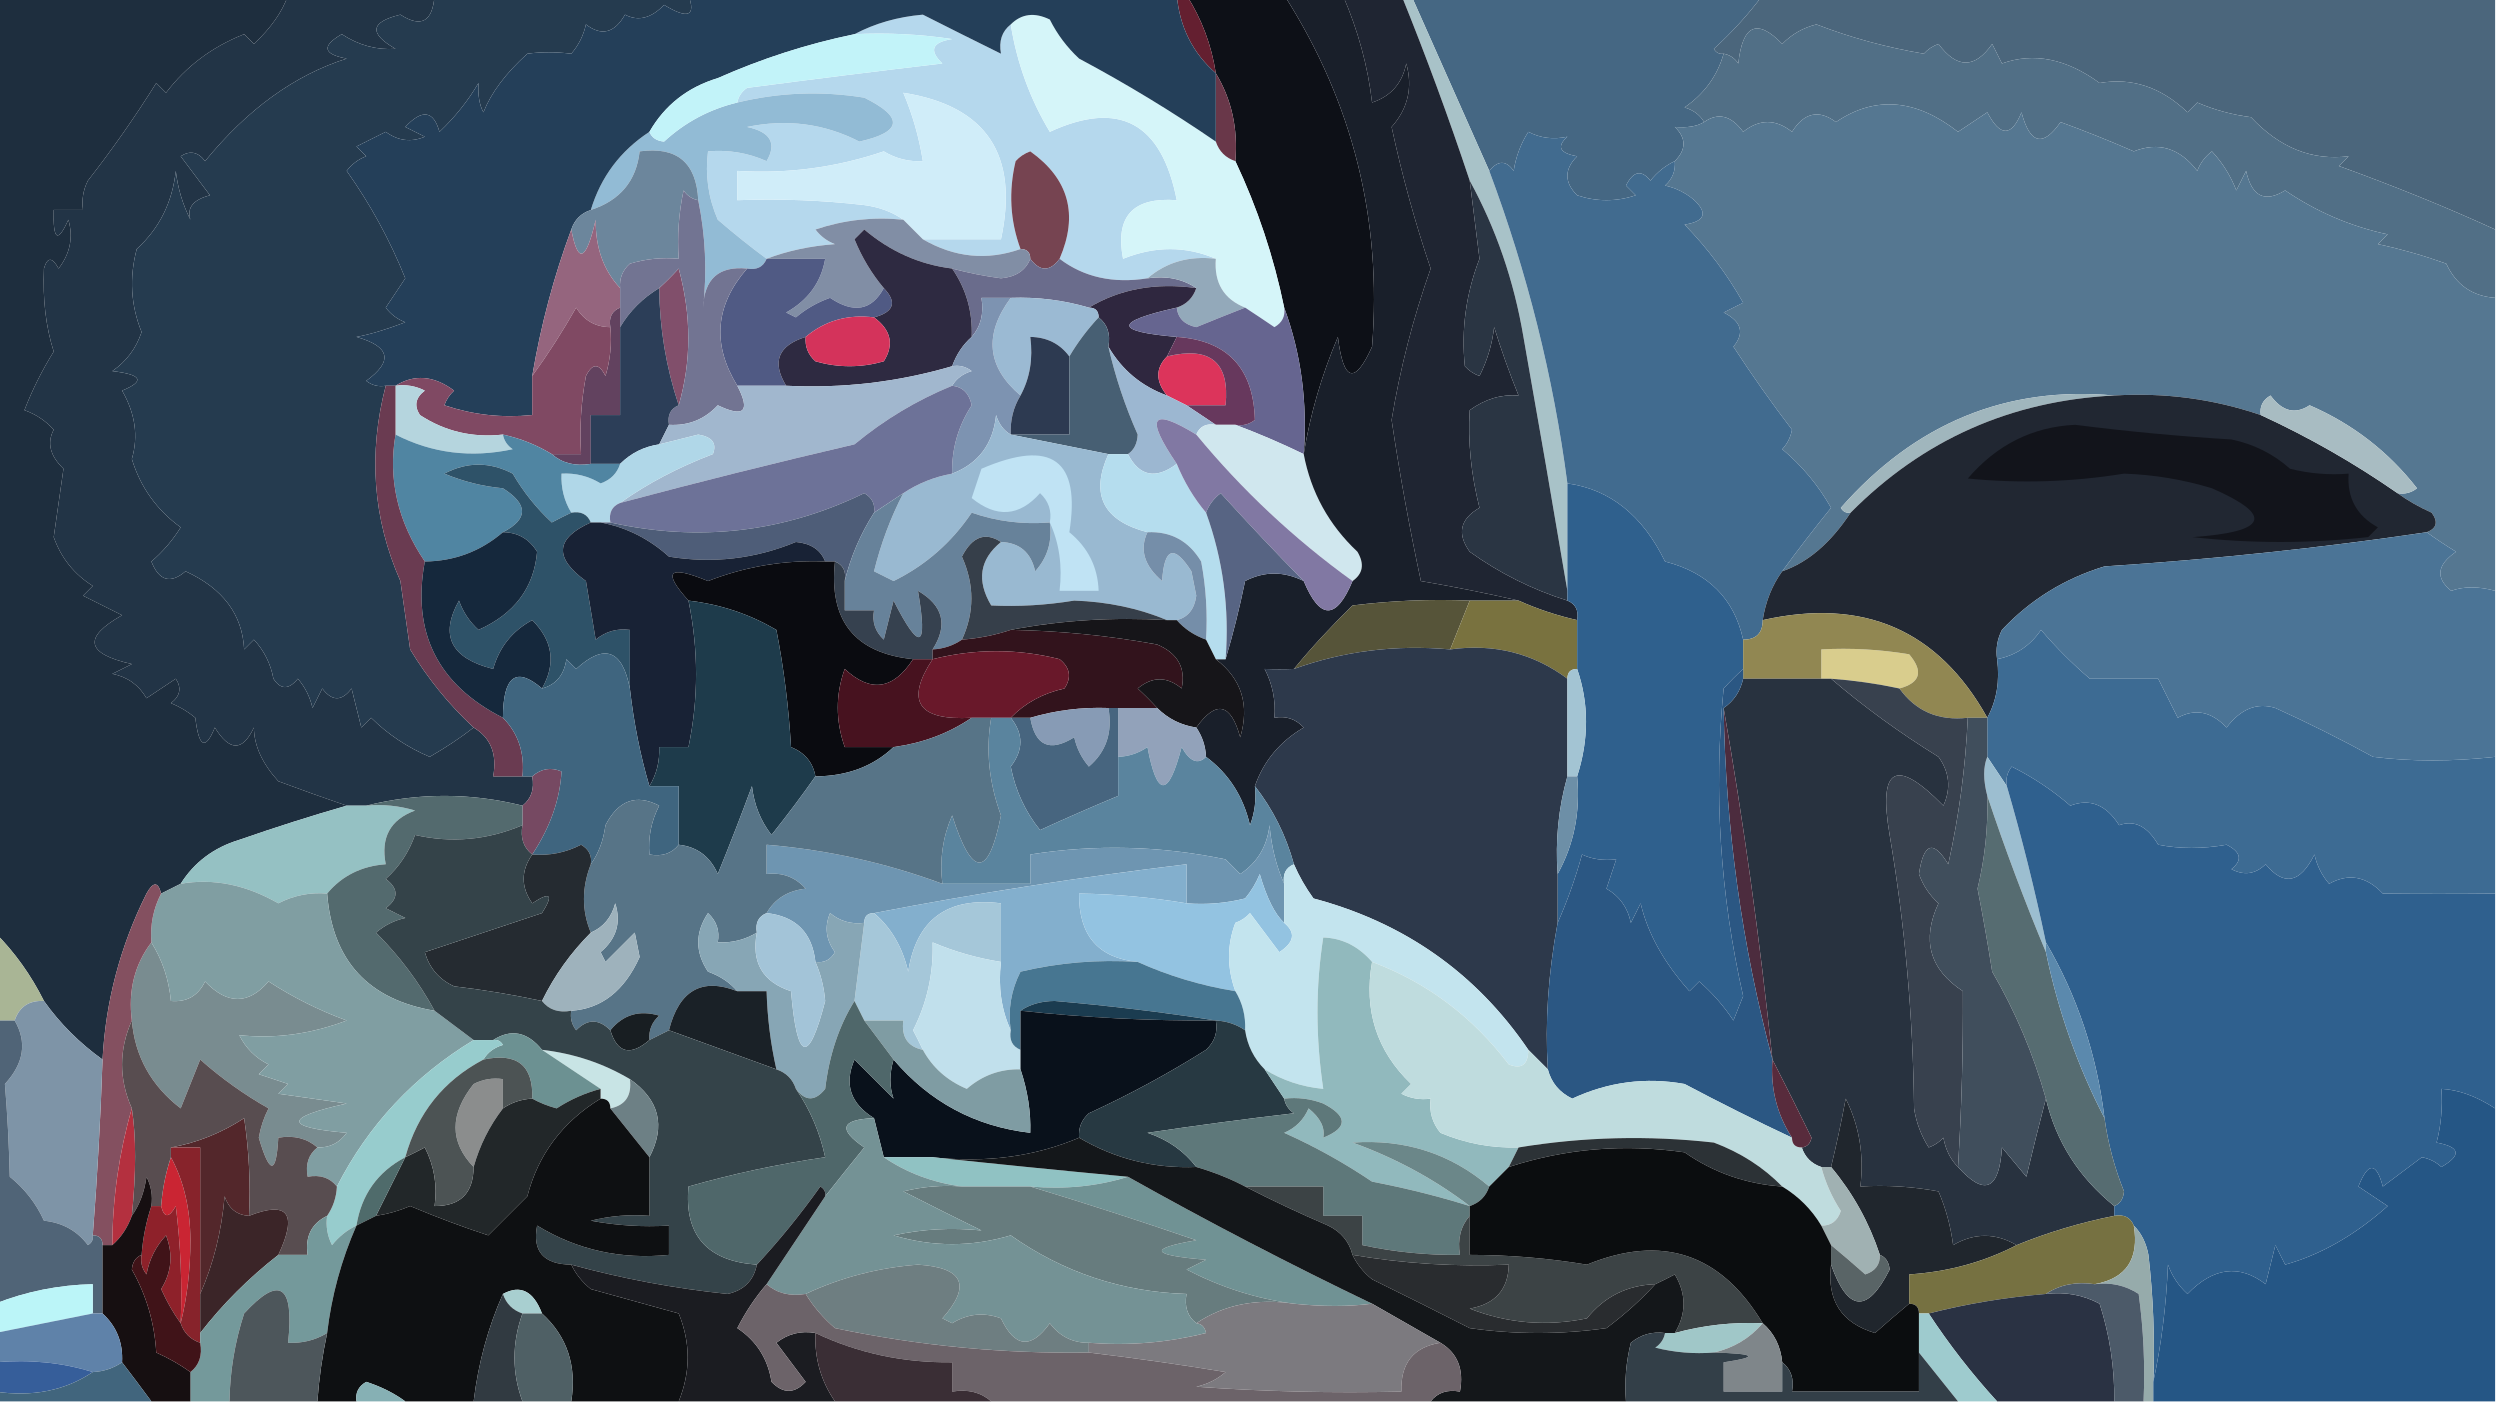<?xml version="1.0" encoding="UTF-8"?>
<!DOCTYPE svg PUBLIC "-//W3C//DTD SVG 1.1//EN" "http://www.w3.org/Graphics/SVG/1.1/DTD/svg11.dtd">
<svg xmlns="http://www.w3.org/2000/svg" version="1.1" width="256px" height="144px" style="shape-rendering:geometricPrecision; text-rendering:geometricPrecision; image-rendering:optimizeQuality; fill-rule:evenodd; clip-rule:evenodd" xmlns:xlink="http://www.w3.org/1999/xlink">
<g><path style="opacity:1" fill="#0d1017" d="M 121.5,-0.5 C 124.833,-0.5 128.167,-0.5 131.5,-0.5C 138.53,10.493 141.53,22.494 140.5,35.5C 138.728,39.43 137.562,39.096 137,34.5C 135.33,38.434 134.163,42.434 133.5,46.5C 133.904,41.217 133.238,36.217 131.5,31.5C 130.43,26.29 128.763,21.29 126.5,16.5C 126.785,13.171 126.118,10.171 124.5,7.5C 124.06,4.62 123.06,1.954 121.5,-0.5 Z"/></g>
<g><path style="opacity:1" fill="#4b667c" d="M 180.5,-0.5 C 205.5,-0.5 230.5,-0.5 255.5,-0.5C 255.5,7.5 255.5,15.5 255.5,23.5C 250.618,21.259 245.284,19.092 239.5,17C 239.833,16.667 240.167,16.333 240.5,16C 236.771,16.472 233.437,15.139 230.5,12C 228.567,11.749 226.734,11.249 225,10.5C 224.667,10.833 224.333,11.167 224,11.5C 221.297,8.921 218.297,7.921 215,8.5C 211.581,6.003 208.248,5.337 205,6.5C 204.667,5.833 204.333,5.167 204,4.5C 202.225,7.044 200.392,7.044 198.5,4.5C 197.914,4.709 197.414,5.043 197,5.5C 193.208,4.866 189.541,3.866 186,2.5C 184.635,2.844 183.468,3.511 182.5,4.5C 179.939,1.853 178.439,2.52 178,6.5C 177.617,5.944 177.117,5.611 176.5,5.5C 176.062,5.565 175.728,5.399 175.5,5C 177.373,3.296 179.04,1.463 180.5,-0.5 Z"/></g>
<g><path style="opacity:1" fill="#641f30" d="M 120.5,-0.5 C 120.833,-0.5 121.167,-0.5 121.5,-0.5C 123.06,1.954 124.06,4.62 124.5,7.5C 122.127,5.421 120.794,2.754 120.5,-0.5 Z"/></g>
<g><path style="opacity:1" fill="#223446" d="M 29.5,-0.5 C 34.5,-0.5 39.5,-0.5 44.5,-0.5C 44.313,2.214 43.146,2.881 41,1.5C 37.912,2.254 37.745,3.42 40.5,5C 38.568,5.138 36.734,4.638 35,3.5C 32.904,4.715 33.071,5.549 35.5,6C 30.161,7.694 25.327,11.194 21,16.5C 20.282,15.549 19.449,15.383 18.5,16C 19.636,17.53 20.636,18.863 21.5,20C 19.776,20.448 19.109,21.282 19.5,22.5C 18.702,20.922 18.202,19.256 18,17.5C 17.649,20.722 16.316,23.388 14,25.5C 13.223,28.429 13.389,31.263 14.5,34C 13.939,35.676 12.939,37.009 11.5,38C 14.544,38.359 14.878,39.026 12.5,40C 13.851,42.342 14.184,44.675 13.5,47C 14.376,49.879 16.042,52.212 18.5,54C 17.687,55.314 16.687,56.48 15.5,57.5C 16.289,59.488 17.456,59.821 19,58.5C 22.82,60.253 24.82,62.92 25,66.5C 25.333,66.167 25.667,65.833 26,65.5C 27.044,66.623 27.71,67.956 28,69.5C 28.741,70.641 29.575,70.641 30.5,69.5C 31.251,70.376 31.751,71.376 32,72.5C 32.333,71.833 32.667,71.167 33,70.5C 34,71.833 35,71.833 36,70.5C 36.333,71.833 36.667,73.167 37,74.5C 37.333,74.167 37.667,73.833 38,73.5C 39.713,75.193 41.713,76.526 44,77.5C 45.68,76.53 47.18,75.53 48.5,74.5C 50.256,75.552 50.923,77.219 50.5,79.5C 51.5,79.5 52.5,79.5 53.5,79.5C 53.833,79.5 54.167,79.5 54.5,79.5C 54.737,80.791 54.404,81.791 53.5,82.5C 48.167,81.167 42.833,81.167 37.5,82.5C 36.833,82.5 36.167,82.5 35.5,82.5C 33.26,81.736 30.927,80.902 28.5,80C 26.846,78.173 26.012,76.34 26,74.5C 24.846,76.957 23.512,76.957 22,74.5C 21.026,76.878 20.359,76.544 20,73.5C 19.25,72.874 18.416,72.374 17.5,72C 18.451,71.282 18.617,70.449 18,69.5C 17,70.167 16,70.833 15,71.5C 14.228,70.151 13.061,69.318 11.5,69C 12.167,68.667 12.833,68.333 13.5,68C 8.786,66.944 8.453,65.277 12.5,63C 11.167,62.333 9.833,61.667 8.5,61C 8.833,60.667 9.167,60.333 9.5,60C 7.588,58.8 6.255,57.133 5.5,55C 5.833,52.667 6.167,50.333 6.5,48C 5.12,46.676 4.787,45.343 5.5,44C 4.672,43.085 3.672,42.419 2.5,42C 3.308,39.912 4.308,37.912 5.5,36C 4.692,33.476 4.359,30.643 4.5,27.5C 4.846,26.304 5.346,26.304 6,27.5C 7.187,25.956 7.52,24.289 7,22.5C 5.913,24.932 5.413,24.598 5.5,21.5C 6.5,21.5 7.5,21.5 8.5,21.5C 8.351,20.448 8.517,19.448 9,18.5C 11.515,15.277 13.848,11.944 16,8.5C 16.333,8.833 16.667,9.167 17,9.5C 19.052,6.794 21.719,4.794 25,3.5C 25.333,3.833 25.667,4.167 26,4.5C 27.755,2.854 28.922,1.187 29.5,-0.5 Z"/></g>
<g><path style="opacity:1" fill="#456783" d="M 144.5,-0.5 C 156.5,-0.5 168.5,-0.5 180.5,-0.5C 179.04,1.463 177.373,3.296 175.5,5C 175.728,5.399 176.062,5.565 176.5,5.5C 175.858,7.766 174.524,9.599 172.5,11C 173.416,11.278 174.082,11.778 174.5,12.5C 173.769,12.942 172.769,13.108 171.5,13C 172.684,14.146 172.684,15.312 171.5,16.5C 170.542,16.953 169.708,17.619 169,18.5C 168.086,17.346 167.253,17.513 166.5,19C 166.833,19.333 167.167,19.667 167.5,20C 165.5,20.667 163.5,20.667 161.5,20C 160.167,18.667 160.167,17.333 161.5,16C 159.699,15.683 159.366,15.016 160.5,14C 159.065,14.311 157.732,14.145 156.5,13.5C 155.719,14.729 155.219,16.062 155,17.5C 154.23,16.402 153.397,16.402 152.5,17.5C 149.833,11.5 147.167,5.5 144.5,-0.5 Z"/></g>
<g><path style="opacity:1" fill="#b5d8ed" d="M 103.5,2.5 C 104.13,6.438 105.463,10.105 107.5,13.5C 114.61,10.225 118.944,12.558 120.5,20.5C 116,20.164 114.167,22.164 115,26.5C 118.269,25.182 121.435,25.182 124.5,26.5C 121.772,26.171 119.438,26.837 117.5,28.5C 113.988,29.055 110.988,28.388 108.5,26.5C 110.455,21.983 109.455,18.316 105.5,15.5C 104.914,15.709 104.414,16.043 104,16.5C 103.264,19.592 103.431,22.592 104.5,25.5C 101.07,26.71 97.737,26.376 94.5,24.5C 97.167,24.5 99.833,24.5 102.5,24.5C 104.355,15.846 101.021,10.846 92.5,9.5C 93.449,11.737 94.116,14.071 94.5,16.5C 93.07,16.579 91.736,16.246 90.5,15.5C 85.646,17.152 80.646,17.819 75.5,17.5C 75.5,18.5 75.5,19.5 75.5,20.5C 79.846,20.334 84.179,20.501 88.5,21C 90.058,21.21 91.391,21.71 92.5,22.5C 89.428,22.183 86.428,22.516 83.5,23.5C 84.025,24.192 84.692,24.692 85.5,25C 82.964,25.186 80.631,25.686 78.5,26.5C 76.851,25.286 75.185,23.953 73.5,22.5C 72.526,20.257 72.192,17.924 72.5,15.5C 74.591,15.318 76.591,15.652 78.5,16.5C 79.571,14.675 78.904,13.508 76.5,13C 80.568,12.154 84.401,12.654 88,14.5C 92.407,13.512 92.574,12.012 88.5,10C 84.113,9.294 79.78,9.46 75.5,10.5C 75.611,9.883 75.944,9.383 76.5,9C 83.159,8.12 89.826,7.286 96.5,6.5C 95.098,5.158 95.431,4.324 97.5,4C 94.183,3.502 90.85,3.335 87.5,3.5C 89.586,2.391 91.92,1.724 94.5,1.5C 97.169,2.852 99.836,4.186 102.5,5.5C 102.263,4.209 102.596,3.209 103.5,2.5 Z"/></g>
<g><path style="opacity:1" fill="#92bbd5" d="M 78.5,26.5 C 78.158,27.338 77.492,27.672 76.5,27.5C 73.612,27.22 72.112,28.553 72,31.5C 72.409,27.792 72.242,24.125 71.5,20.5C 71.31,16.643 69.31,14.976 65.5,15.5C 65.162,18.526 63.496,20.526 60.5,21.5C 61.529,18.109 63.529,15.443 66.5,13.5C 66.735,14.097 67.235,14.43 68,14.5C 70.15,12.518 72.65,11.184 75.5,10.5C 79.78,9.46 84.113,9.294 88.5,10C 92.574,12.012 92.407,13.512 88,14.5C 84.401,12.654 80.568,12.154 76.5,13C 78.904,13.508 79.571,14.675 78.5,16.5C 76.591,15.652 74.591,15.318 72.5,15.5C 72.192,17.924 72.526,20.257 73.5,22.5C 75.185,23.953 76.851,25.286 78.5,26.5 Z"/></g>
<g><path style="opacity:1" fill="#d5f5f9" d="M 124.5,14.5 C 124.833,15.5 125.5,16.167 126.5,16.5C 128.763,21.29 130.43,26.29 131.5,31.5C 131.631,32.376 131.298,33.043 130.5,33.5C 129.482,32.807 128.482,32.141 127.5,31.5C 125.31,30.625 124.31,28.959 124.5,26.5C 121.435,25.182 118.269,25.182 115,26.5C 114.167,22.164 116,20.164 120.5,20.5C 118.944,12.558 114.61,10.225 107.5,13.5C 105.463,10.105 104.13,6.438 103.5,2.5C 104.601,1.402 105.934,1.235 107.5,2C 108.257,3.512 109.257,4.846 110.5,6C 115.361,8.593 120.028,11.427 124.5,14.5 Z"/></g>
<g><path style="opacity:1" fill="#693749" d="M 124.5,7.5 C 126.118,10.171 126.785,13.171 126.5,16.5C 125.5,16.167 124.833,15.5 124.5,14.5C 124.5,12.167 124.5,9.833 124.5,7.5 Z"/></g>
<g><path style="opacity:1" fill="#516f86" d="M 255.5,23.5 C 255.5,25.833 255.5,28.167 255.5,30.5C 253.156,30.325 251.489,29.159 250.5,27C 248.212,26.178 245.878,25.511 243.5,25C 243.833,24.667 244.167,24.333 244.5,24C 240.705,23.186 237.205,21.686 234,19.5C 231.91,20.791 230.576,20.124 230,17.5C 229.667,18.167 229.333,18.833 229,19.5C 228.417,17.998 227.584,16.665 226.5,15.5C 225.808,16.025 225.308,16.692 225,17.5C 223.202,15.163 221.035,14.497 218.5,15.5C 215.971,14.401 213.471,13.401 211,12.5C 209.203,15.096 207.869,14.763 207,11.5C 205.983,14.028 204.816,14.028 203.5,11.5C 202.5,12.167 201.5,12.833 200.5,13.5C 196.176,10.118 192.009,9.784 188,12.5C 186.249,11.191 184.749,11.524 183.5,13.5C 181.833,12.167 180.167,12.167 178.5,13.5C 177.272,11.824 175.939,11.491 174.5,12.5C 174.082,11.778 173.416,11.278 172.5,11C 174.524,9.599 175.858,7.766 176.5,5.5C 177.117,5.611 177.617,5.944 178,6.5C 178.439,2.52 179.939,1.853 182.5,4.5C 183.468,3.511 184.635,2.844 186,2.5C 189.541,3.866 193.208,4.866 197,5.5C 197.414,5.043 197.914,4.709 198.5,4.5C 200.392,7.044 202.225,7.044 204,4.5C 204.333,5.167 204.667,5.833 205,6.5C 208.248,5.337 211.581,6.003 215,8.5C 218.297,7.921 221.297,8.921 224,11.5C 224.333,11.167 224.667,10.833 225,10.5C 226.734,11.249 228.567,11.749 230.5,12C 233.437,15.139 236.771,16.472 240.5,16C 240.167,16.333 239.833,16.667 239.5,17C 245.284,19.092 250.618,21.259 255.5,23.5 Z"/></g>
<g><path style="opacity:1" fill="#d0edf9" d="M 94.5,24.5 C 93.833,23.833 93.167,23.167 92.5,22.5C 91.391,21.71 90.058,21.21 88.5,21C 84.179,20.501 79.846,20.334 75.5,20.5C 75.5,19.5 75.5,18.5 75.5,17.5C 80.646,17.819 85.646,17.152 90.5,15.5C 91.736,16.246 93.07,16.579 94.5,16.5C 94.116,14.071 93.449,11.737 92.5,9.5C 101.021,10.846 104.355,15.846 102.5,24.5C 99.833,24.5 97.167,24.5 94.5,24.5 Z"/></g>
<g><path style="opacity:1" fill="#253b4f" d="M 44.5,-0.5 C 53.167,-0.5 61.833,-0.5 70.5,-0.5C 71.281,1.663 70.447,1.996 68,0.5C 66.676,1.88 65.343,2.213 64,1.5C 62.921,3.394 61.587,3.727 60,2.5C 59.751,3.624 59.251,4.624 58.5,5.5C 56.93,5.306 55.43,5.306 54,5.5C 51.802,7.482 50.302,9.482 49.5,11.5C 49.089,10.738 48.923,9.738 49,8.5C 47.907,10.349 46.574,12.016 45,13.5C 44.396,11.314 43.23,11.148 41.5,13C 42.167,13.333 42.833,13.667 43.5,14C 42.101,14.595 40.768,14.428 39.5,13.5C 38.5,14 37.5,14.5 36.5,15C 36.833,15.333 37.167,15.667 37.5,16C 36.692,16.308 36.025,16.808 35.5,17.5C 37.935,20.933 39.935,24.6 41.5,28.5C 40.833,29.5 40.167,30.5 39.5,31.5C 40.025,32.192 40.692,32.692 41.5,33C 39.504,33.76 37.837,34.26 36.5,34.5C 39.953,35.479 40.286,36.979 37.5,39C 38.094,39.464 38.761,39.631 39.5,39.5C 37.686,46.446 38.186,53.113 41,59.5C 41.333,61.833 41.667,64.167 42,66.5C 43.796,69.478 45.962,72.144 48.5,74.5C 47.18,75.53 45.68,76.53 44,77.5C 41.713,76.526 39.713,75.193 38,73.5C 37.667,73.833 37.333,74.167 37,74.5C 36.667,73.167 36.333,71.833 36,70.5C 35,71.833 34,71.833 33,70.5C 32.667,71.167 32.333,71.833 32,72.5C 31.751,71.376 31.251,70.376 30.5,69.5C 29.575,70.641 28.741,70.641 28,69.5C 27.71,67.956 27.044,66.623 26,65.5C 25.667,65.833 25.333,66.167 25,66.5C 24.82,62.92 22.82,60.253 19,58.5C 17.456,59.821 16.289,59.488 15.5,57.5C 16.687,56.48 17.687,55.314 18.5,54C 16.042,52.212 14.376,49.879 13.5,47C 14.184,44.675 13.851,42.342 12.5,40C 14.878,39.026 14.544,38.359 11.5,38C 12.939,37.009 13.939,35.676 14.5,34C 13.389,31.263 13.223,28.429 14,25.5C 16.316,23.388 17.649,20.722 18,17.5C 18.202,19.256 18.702,20.922 19.5,22.5C 19.109,21.282 19.776,20.448 21.5,20C 20.636,18.863 19.636,17.53 18.5,16C 19.449,15.383 20.282,15.549 21,16.5C 25.327,11.194 30.161,7.694 35.5,6C 33.071,5.549 32.904,4.715 35,3.5C 36.734,4.638 38.568,5.138 40.5,5C 37.745,3.42 37.912,2.254 41,1.5C 43.146,2.881 44.313,2.214 44.5,-0.5 Z"/></g>
<g><path style="opacity:1" fill="#764451" d="M 108.5,26.5 C 107.5,27.833 106.5,27.833 105.5,26.5C 105.5,25.833 105.167,25.5 104.5,25.5C 103.431,22.592 103.264,19.592 104,16.5C 104.414,16.043 104.914,15.709 105.5,15.5C 109.455,18.316 110.455,21.983 108.5,26.5 Z"/></g>
<g><path style="opacity:1" fill="#243f59" d="M 70.5,-0.5 C 87.167,-0.5 103.833,-0.5 120.5,-0.5C 120.794,2.754 122.127,5.421 124.5,7.5C 124.5,9.833 124.5,12.167 124.5,14.5C 120.028,11.427 115.361,8.593 110.5,6C 109.257,4.846 108.257,3.512 107.5,2C 105.934,1.235 104.601,1.402 103.5,2.5C 102.596,3.209 102.263,4.209 102.5,5.5C 99.836,4.186 97.169,2.852 94.5,1.5C 91.92,1.724 89.586,2.391 87.5,3.5C 82.687,4.493 78.02,5.993 73.5,8C 70.405,8.935 68.071,10.769 66.5,13.5C 63.529,15.443 61.529,18.109 60.5,21.5C 59.5,21.833 58.833,22.5 58.5,23.5C 56.721,28.278 55.387,33.278 54.5,38.5C 54.5,39.833 54.5,41.167 54.5,42.5C 51.428,42.817 48.428,42.484 45.5,41.5C 45.709,40.914 46.043,40.414 46.5,40C 44.435,38.458 42.435,38.291 40.5,39.5C 40.167,39.5 39.833,39.5 39.5,39.5C 38.761,39.631 38.094,39.464 37.5,39C 40.286,36.979 39.953,35.479 36.5,34.5C 37.837,34.26 39.504,33.76 41.5,33C 40.692,32.692 40.025,32.192 39.5,31.5C 40.167,30.5 40.833,29.5 41.5,28.5C 39.935,24.6 37.935,20.933 35.5,17.5C 36.025,16.808 36.692,16.308 37.5,16C 37.167,15.667 36.833,15.333 36.5,15C 37.5,14.5 38.5,14 39.5,13.5C 40.768,14.428 42.101,14.595 43.5,14C 42.833,13.667 42.167,13.333 41.5,13C 43.23,11.148 44.396,11.314 45,13.5C 46.574,12.016 47.907,10.349 49,8.5C 48.923,9.738 49.089,10.738 49.5,11.5C 50.302,9.482 51.802,7.482 54,5.5C 55.43,5.306 56.93,5.306 58.5,5.5C 59.251,4.624 59.751,3.624 60,2.5C 61.587,3.727 62.921,3.394 64,1.5C 65.343,2.213 66.676,1.88 68,0.5C 70.447,1.996 71.281,1.663 70.5,-0.5 Z"/></g>
<g><path style="opacity:1" fill="#c2f3f9" d="M 87.5,3.5 C 90.85,3.335 94.183,3.502 97.5,4C 95.431,4.324 95.098,5.158 96.5,6.5C 89.826,7.286 83.159,8.12 76.5,9C 75.944,9.383 75.611,9.883 75.5,10.5C 72.65,11.184 70.15,12.518 68,14.5C 67.235,14.43 66.735,14.097 66.5,13.5C 68.071,10.769 70.405,8.935 73.5,8C 78.02,5.993 82.687,4.493 87.5,3.5 Z"/></g>
<g><path style="opacity:1" fill="#a8c2c8" d="M 143.5,-0.5 C 143.833,-0.5 144.167,-0.5 144.5,-0.5C 147.167,5.5 149.833,11.5 152.5,17.5C 156.402,27.934 159.068,38.601 160.5,49.5C 160.5,53.167 160.5,56.833 160.5,60.5C 159.062,51.966 157.562,43.299 156,34.5C 155.03,28.754 153.197,23.421 150.5,18.5C 148.35,12.044 146.017,5.711 143.5,-0.5 Z"/></g>
<g><path style="opacity:1" fill="#6c869c" d="M 71.5,20.5 C 70.883,20.389 70.383,20.056 70,19.5C 69.503,21.81 69.337,24.143 69.5,26.5C 67.801,26.34 66.134,26.506 64.5,27C 63.748,27.671 63.414,28.504 63.5,29.5C 61.803,27.695 60.97,25.361 61,22.5C 60.013,26.767 59.179,27.1 58.5,23.5C 58.833,22.5 59.5,21.833 60.5,21.5C 63.496,20.526 65.162,18.526 65.5,15.5C 69.31,14.976 71.31,16.643 71.5,20.5 Z"/></g>
<g><path style="opacity:1" fill="#818ea5" d="M 92.5,22.5 C 93.167,23.167 93.833,23.833 94.5,24.5C 97.737,26.376 101.07,26.71 104.5,25.5C 105.167,25.5 105.5,25.833 105.5,26.5C 105.03,27.694 104.03,28.36 102.5,28.5C 100.793,28.272 99.126,27.938 97.5,27.5C 94.169,27.094 91.169,25.76 88.5,23.5C 88.167,23.833 87.833,24.167 87.5,24.5C 88.26,26.36 89.26,28.027 90.5,29.5C 89.261,31.797 87.428,32.13 85,30.5C 83.715,30.95 82.548,31.617 81.5,32.5C 81.167,32.333 80.833,32.167 80.5,32C 82.746,30.743 84.079,28.91 84.5,26.5C 82.5,26.5 80.5,26.5 78.5,26.5C 80.631,25.686 82.964,25.186 85.5,25C 84.692,24.692 84.025,24.192 83.5,23.5C 86.428,22.516 89.428,22.183 92.5,22.5 Z"/></g>
<g><path style="opacity:1" fill="#6a6c8c" d="M 105.5,26.5 C 106.5,27.833 107.5,27.833 108.5,26.5C 110.988,28.388 113.988,29.055 117.5,28.5C 119.415,28.215 121.081,28.549 122.5,29.5C 118.351,28.92 114.684,29.586 111.5,31.5C 108.904,30.735 106.237,30.401 103.5,30.5C 102.5,30.5 101.5,30.5 100.5,30.5C 100.768,32.099 100.434,33.432 99.5,34.5C 99.606,31.921 98.939,29.588 97.5,27.5C 99.126,27.938 100.793,28.272 102.5,28.5C 104.03,28.36 105.03,27.694 105.5,26.5 Z"/></g>
<g><path style="opacity:1" fill="#1f2532" d="M 137.5,-0.5 C 139.5,-0.5 141.5,-0.5 143.5,-0.5C 146.017,5.711 148.35,12.044 150.5,18.5C 150.83,21.157 151.163,23.824 151.5,26.5C 150.113,30.085 149.613,33.752 150,37.5C 150.414,37.957 150.914,38.291 151.5,38.5C 152.298,36.922 152.798,35.256 153,33.5C 153.735,35.871 154.568,38.205 155.5,40.5C 153.744,40.359 152.078,40.859 150.5,42C 150.299,45.224 150.633,48.557 151.5,52C 149.503,53.153 149.17,54.653 150.5,56.5C 153.577,58.705 156.91,60.372 160.5,61.5C 161.338,61.842 161.672,62.508 161.5,63.5C 159.421,63.029 157.421,62.363 155.5,61.5C 152.305,60.764 148.971,60.097 145.5,59.5C 144.317,53.992 143.317,48.492 142.5,43C 143.367,37.749 144.7,32.583 146.5,27.5C 144.905,22.806 143.572,17.972 142.5,13C 144.182,11.105 144.682,8.938 144,6.5C 143.599,8.521 142.432,9.855 140.5,10.5C 140.07,6.794 139.07,3.128 137.5,-0.5 Z"/></g>
<g><path style="opacity:1" fill="#95657e" d="M 63.5,29.5 C 63.5,30.167 63.5,30.833 63.5,31.5C 62.662,31.842 62.328,32.508 62.5,33.5C 60.983,33.489 59.816,32.823 59,31.5C 57.581,33.993 56.081,36.326 54.5,38.5C 55.387,33.278 56.721,28.278 58.5,23.5C 59.179,27.1 60.013,26.767 61,22.5C 60.97,25.361 61.803,27.695 63.5,29.5 Z"/></g>
<g><path style="opacity:1" fill="#93a9ba" d="M 124.5,26.5 C 124.31,28.959 125.31,30.625 127.5,31.5C 125.844,32.147 124.177,32.813 122.5,33.5C 121.287,33.253 120.62,32.586 120.5,31.5C 121.5,31.167 122.167,30.5 122.5,29.5C 121.081,28.549 119.415,28.215 117.5,28.5C 119.438,26.837 121.772,26.171 124.5,26.5 Z"/></g>
<g><path style="opacity:1" fill="#2f273f" d="M 122.5,29.5 C 122.167,30.5 121.5,31.167 120.5,31.5C 114.031,32.948 114.031,33.948 120.5,34.5C 120.167,35.167 119.833,35.833 119.5,36.5C 118.314,37.705 118.314,39.039 119.5,40.5C 116.885,39.55 114.885,37.883 113.5,35.5C 113.737,34.209 113.404,33.209 112.5,32.5C 112.5,31.833 112.167,31.5 111.5,31.5C 114.684,29.586 118.351,28.92 122.5,29.5 Z"/></g>
<g><path style="opacity:1" fill="#505a84" d="M 78.5,26.5 C 80.5,26.5 82.5,26.5 84.5,26.5C 84.079,28.91 82.746,30.743 80.5,32C 80.833,32.167 81.167,32.333 81.5,32.5C 82.548,31.617 83.715,30.95 85,30.5C 87.428,32.13 89.261,31.797 90.5,29.5C 91.885,30.947 91.552,31.947 89.5,32.5C 86.812,32.166 84.479,32.833 82.5,34.5C 79.677,35.385 79.01,37.052 80.5,39.5C 78.833,39.5 77.167,39.5 75.5,39.5C 72.894,35.256 73.228,31.256 76.5,27.5C 77.492,27.672 78.158,27.338 78.5,26.5 Z"/></g>
<g><path style="opacity:1" fill="#2e2a41" d="M 97.5,27.5 C 98.939,29.588 99.606,31.921 99.5,34.5C 98.599,35.291 97.932,36.291 97.5,37.5C 91.969,39.125 86.303,39.791 80.5,39.5C 79.01,37.052 79.677,35.385 82.5,34.5C 82.414,35.496 82.748,36.329 83.5,37C 85.833,37.667 88.167,37.667 90.5,37C 91.581,35.289 91.248,33.789 89.5,32.5C 91.552,31.947 91.885,30.947 90.5,29.5C 89.26,28.027 88.26,26.36 87.5,24.5C 87.833,24.167 88.167,23.833 88.5,23.5C 91.169,25.76 94.169,27.094 97.5,27.5 Z"/></g>
<g><path style="opacity:1" fill="#557791" d="M 255.5,30.5 C 255.5,40.5 255.5,50.5 255.5,60.5C 253.799,60.034 252.299,60.034 251,60.5C 249.372,59.181 249.539,57.848 251.5,56.5C 250.398,55.824 249.398,55.158 248.5,54.5C 249.525,54.103 249.692,53.437 249,52.5C 247.698,51.915 246.531,51.248 245.5,50.5C 246.239,50.631 246.906,50.464 247.5,50C 244.571,46.241 240.905,43.408 236.5,41.5C 235.038,42.471 233.705,42.138 232.5,40.5C 231.702,40.957 231.369,41.624 231.5,42.5C 226.672,40.849 221.672,40.182 216.5,40.5C 205.47,39.495 196.137,43.328 188.5,52C 188.728,52.399 189.062,52.565 189.5,52.5C 187.465,55.593 185.131,57.593 182.5,58.5C 184.067,56.348 185.734,54.181 187.5,52C 186.194,49.694 184.527,47.694 182.5,46C 183.022,45.439 183.355,44.772 183.5,44C 181.413,41.27 179.413,38.437 177.5,35.5C 178.668,34.094 178.335,32.928 176.5,32C 177.167,31.667 177.833,31.333 178.5,31C 176.857,28.09 174.857,25.423 172.5,23C 174.569,22.676 174.902,21.843 173.5,20.5C 172.624,19.749 171.624,19.249 170.5,19C 171.252,18.329 171.586,17.496 171.5,16.5C 172.684,15.312 172.684,14.146 171.5,13C 172.769,13.108 173.769,12.942 174.5,12.5C 175.939,11.491 177.272,11.824 178.5,13.5C 180.167,12.167 181.833,12.167 183.5,13.5C 184.749,11.524 186.249,11.191 188,12.5C 192.009,9.784 196.176,10.118 200.5,13.5C 201.5,12.833 202.5,12.167 203.5,11.5C 204.816,14.028 205.983,14.028 207,11.5C 207.869,14.763 209.203,15.096 211,12.5C 213.471,13.401 215.971,14.401 218.5,15.5C 221.035,14.497 223.202,15.163 225,17.5C 225.308,16.692 225.808,16.025 226.5,15.5C 227.584,16.665 228.417,17.998 229,19.5C 229.333,18.833 229.667,18.167 230,17.5C 230.576,20.124 231.91,20.791 234,19.5C 237.205,21.686 240.705,23.186 244.5,24C 244.167,24.333 243.833,24.667 243.5,25C 245.878,25.511 248.212,26.178 250.5,27C 251.489,29.159 253.156,30.325 255.5,30.5 Z"/></g>
<g><path style="opacity:1" fill="#814f6b" d="M 69.5,41.5 C 68.207,37.616 67.541,33.616 67.5,29.5C 68.151,28.909 68.818,28.243 69.5,27.5C 70.812,32.318 70.812,36.985 69.5,41.5 Z"/></g>
<g><path style="opacity:1" fill="#d4335b" d="M 89.5,32.5 C 91.248,33.789 91.581,35.289 90.5,37C 88.167,37.667 85.833,37.667 83.5,37C 82.748,36.329 82.414,35.496 82.5,34.5C 84.479,32.833 86.812,32.166 89.5,32.5 Z"/></g>
<g><path style="opacity:1" fill="#727492" d="M 71.5,20.5 C 72.242,24.125 72.409,27.792 72,31.5C 72.112,28.553 73.612,27.22 76.5,27.5C 73.228,31.256 72.894,35.256 75.5,39.5C 76.869,42.131 76.202,42.798 73.5,41.5C 72.15,42.95 70.484,43.617 68.5,43.5C 68.328,42.508 68.662,41.842 69.5,41.5C 70.812,36.985 70.812,32.318 69.5,27.5C 68.818,28.243 68.151,28.909 67.5,29.5C 65.806,30.527 64.472,31.861 63.5,33.5C 63.5,32.833 63.5,32.167 63.5,31.5C 63.5,30.833 63.5,30.167 63.5,29.5C 63.414,28.504 63.748,27.671 64.5,27C 66.134,26.506 67.801,26.34 69.5,26.5C 69.337,24.143 69.503,21.81 70,19.5C 70.383,20.056 70.883,20.389 71.5,20.5 Z"/></g>
<g><path style="opacity:1" fill="#9bbad3" d="M 103.5,30.5 C 106.237,30.401 108.904,30.735 111.5,31.5C 112.167,31.5 112.5,31.833 112.5,32.5C 111.341,33.74 110.341,35.074 109.5,36.5C 108.533,35.194 107.199,34.527 105.5,34.5C 105.795,36.735 105.461,38.735 104.5,40.5C 101.056,37.581 100.723,34.248 103.5,30.5 Z"/></g>
<g><path style="opacity:1" fill="#666590" d="M 120.5,31.5 C 120.62,32.586 121.287,33.253 122.5,33.5C 124.177,32.813 125.844,32.147 127.5,31.5C 128.482,32.141 129.482,32.807 130.5,33.5C 131.298,33.043 131.631,32.376 131.5,31.5C 133.238,36.217 133.904,41.217 133.5,46.5C 131.161,45.366 128.827,44.366 126.5,43.5C 127.239,43.631 127.906,43.464 128.5,43C 128.357,37.693 125.691,34.859 120.5,34.5C 114.031,33.948 114.031,32.948 120.5,31.5 Z"/></g>
<g><path style="opacity:1" fill="#dc345b" d="M 119.5,36.5 C 123.938,35.425 125.938,37.092 125.5,41.5C 124.167,41.5 122.833,41.5 121.5,41.5C 120.833,41.167 120.167,40.833 119.5,40.5C 118.314,39.039 118.314,37.705 119.5,36.5 Z"/></g>
<g><path style="opacity:1" fill="#62425f" d="M 63.5,31.5 C 63.5,32.167 63.5,32.833 63.5,33.5C 63.5,36.5 63.5,39.5 63.5,42.5C 62.5,42.5 61.5,42.5 60.5,42.5C 60.5,44.167 60.5,45.833 60.5,47.5C 58.901,47.768 57.568,47.434 56.5,46.5C 57.5,46.5 58.5,46.5 59.5,46.5C 59.336,43.813 59.503,41.146 60,38.5C 60.667,37.167 61.333,37.167 62,38.5C 62.493,36.866 62.66,35.199 62.5,33.5C 62.328,32.508 62.662,31.842 63.5,31.5 Z"/></g>
<g><path style="opacity:1" fill="#2c3e58" d="M 67.5,29.5 C 67.541,33.616 68.207,37.616 69.5,41.5C 68.662,41.842 68.328,42.508 68.5,43.5C 68.167,44.167 67.833,44.833 67.5,45.5C 65.938,45.733 64.605,46.4 63.5,47.5C 62.5,47.5 61.5,47.5 60.5,47.5C 60.5,45.833 60.5,44.167 60.5,42.5C 61.5,42.5 62.5,42.5 63.5,42.5C 63.5,39.5 63.5,36.5 63.5,33.5C 64.472,31.861 65.806,30.527 67.5,29.5 Z"/></g>
<g><path style="opacity:1" fill="#804963" d="M 62.5,33.5 C 62.66,35.199 62.493,36.866 62,38.5C 61.333,37.167 60.667,37.167 60,38.5C 59.503,41.146 59.336,43.813 59.5,46.5C 58.5,46.5 57.5,46.5 56.5,46.5C 54.95,45.559 53.284,44.892 51.5,44.5C 48.398,44.846 45.565,44.179 43,42.5C 42.383,41.551 42.549,40.718 43.5,40C 42.552,39.517 41.552,39.35 40.5,39.5C 42.435,38.291 44.435,38.458 46.5,40C 46.043,40.414 45.709,40.914 45.5,41.5C 48.428,42.484 51.428,42.817 54.5,42.5C 54.5,41.167 54.5,39.833 54.5,38.5C 56.081,36.326 57.581,33.993 59,31.5C 59.816,32.823 60.983,33.489 62.5,33.5 Z"/></g>
<g><path style="opacity:1" fill="#416b8f" d="M 171.5,16.5 C 171.586,17.496 171.252,18.329 170.5,19C 171.624,19.249 172.624,19.749 173.5,20.5C 174.902,21.843 174.569,22.676 172.5,23C 174.857,25.423 176.857,28.09 178.5,31C 177.833,31.333 177.167,31.667 176.5,32C 178.335,32.928 178.668,34.094 177.5,35.5C 179.413,38.437 181.413,41.27 183.5,44C 183.355,44.772 183.022,45.439 182.5,46C 184.527,47.694 186.194,49.694 187.5,52C 185.734,54.181 184.067,56.348 182.5,58.5C 181.463,59.93 180.796,61.597 180.5,63.5C 180.5,64.833 179.833,65.5 178.5,65.5C 177.577,61.299 174.911,58.633 170.5,57.5C 168.201,52.776 164.868,50.109 160.5,49.5C 159.068,38.601 156.402,27.934 152.5,17.5C 153.397,16.402 154.23,16.402 155,17.5C 155.219,16.062 155.719,14.729 156.5,13.5C 157.732,14.145 159.065,14.311 160.5,14C 159.366,15.016 159.699,15.683 161.5,16C 160.167,17.333 160.167,18.667 161.5,20C 163.5,20.667 165.5,20.667 167.5,20C 167.167,19.667 166.833,19.333 166.5,19C 167.253,17.513 168.086,17.346 169,18.5C 169.708,17.619 170.542,16.953 171.5,16.5 Z"/></g>
<g><path style="opacity:1" fill="#7d93b1" d="M 103.5,30.5 C 100.723,34.248 101.056,37.581 104.5,40.5C 103.766,41.708 103.433,43.041 103.5,44.5C 102.778,44.083 102.278,43.416 102,42.5C 101.694,45.464 100.194,47.464 97.5,48.5C 97.44,45.979 98.106,43.646 99.5,41.5C 99.253,40.287 98.586,39.62 97.5,39.5C 97.918,38.778 98.584,38.278 99.5,38C 98.906,37.536 98.239,37.369 97.5,37.5C 97.932,36.291 98.599,35.291 99.5,34.5C 100.434,33.432 100.768,32.099 100.5,30.5C 101.5,30.5 102.5,30.5 103.5,30.5 Z"/></g>
<g><path style="opacity:1" fill="#2d3a51" d="M 109.5,36.5 C 109.5,39.167 109.5,41.833 109.5,44.5C 107.5,44.5 105.5,44.5 103.5,44.5C 103.433,43.041 103.766,41.708 104.5,40.5C 105.461,38.735 105.795,36.735 105.5,34.5C 107.199,34.527 108.533,35.194 109.5,36.5 Z"/></g>
<g><path style="opacity:1" fill="#67385d" d="M 120.5,34.5 C 125.691,34.859 128.357,37.693 128.5,43C 127.906,43.464 127.239,43.631 126.5,43.5C 125.833,43.5 125.167,43.5 124.5,43.5C 123.5,42.833 122.5,42.167 121.5,41.5C 122.833,41.5 124.167,41.5 125.5,41.5C 125.938,37.092 123.938,35.425 119.5,36.5C 119.833,35.833 120.167,35.167 120.5,34.5 Z"/></g>
<g><path style="opacity:1" fill="#9cb7d1" d="M 113.5,35.5 C 114.885,37.883 116.885,39.55 119.5,40.5C 120.167,40.833 120.833,41.167 121.5,41.5C 122.5,42.167 123.5,42.833 124.5,43.5C 123.508,43.328 122.842,43.662 122.5,44.5C 117.883,41.671 117.217,42.671 120.5,47.5C 118.344,49.118 116.677,48.784 115.5,46.5C 116.124,46.083 116.457,45.416 116.5,44.5C 115.202,41.578 114.202,38.578 113.5,35.5 Z"/></g>
<g><path style="opacity:1" fill="#a0b6bd" d="M 216.5,40.5 C 205.916,41.025 196.916,45.025 189.5,52.5C 189.062,52.565 188.728,52.399 188.5,52C 196.137,43.328 205.47,39.495 216.5,40.5 Z"/></g>
<g><path style="opacity:1" fill="#212732" d="M 216.5,40.5 C 221.672,40.182 226.672,40.849 231.5,42.5C 236.424,44.767 241.091,47.434 245.5,50.5C 246.531,51.248 247.698,51.915 249,52.5C 249.692,53.437 249.525,54.103 248.5,54.5C 237.707,56.102 226.707,57.269 215.5,58C 211.393,59.25 207.893,61.417 205,64.5C 204.517,65.448 204.351,66.448 204.5,67.5C 204.795,69.735 204.461,71.735 203.5,73.5C 198.5,64.508 190.834,61.175 180.5,63.5C 180.796,61.597 181.463,59.93 182.5,58.5C 185.131,57.593 187.465,55.593 189.5,52.5C 196.916,45.025 205.916,41.025 216.5,40.5 Z"/></g>
<g><path style="opacity:1" fill="#a8bcc2" d="M 245.5,50.5 C 241.091,47.434 236.424,44.767 231.5,42.5C 231.369,41.624 231.702,40.957 232.5,40.5C 233.705,42.138 235.038,42.471 236.5,41.5C 240.905,43.408 244.571,46.241 247.5,50C 246.906,50.464 246.239,50.631 245.5,50.5 Z"/></g>
<g><path style="opacity:1" fill="#a1b7ce" d="M 97.5,37.5 C 98.239,37.369 98.906,37.536 99.5,38C 98.584,38.278 97.918,38.778 97.5,39.5C 93.876,40.98 90.543,42.98 87.5,45.5C 79.436,47.378 71.436,49.378 63.5,51.5C 66.301,49.512 69.468,47.845 73,46.5C 73.432,45.4 72.932,44.733 71.5,44.5C 70.151,44.846 68.817,45.179 67.5,45.5C 67.833,44.833 68.167,44.167 68.5,43.5C 70.484,43.617 72.15,42.95 73.5,41.5C 76.202,42.798 76.869,42.131 75.5,39.5C 77.167,39.5 78.833,39.5 80.5,39.5C 86.303,39.791 91.969,39.125 97.5,37.5 Z"/></g>
<g><path style="opacity:1" fill="#475f73" d="M 112.5,32.5 C 113.404,33.209 113.737,34.209 113.5,35.5C 114.202,38.578 115.202,41.578 116.5,44.5C 116.457,45.416 116.124,46.083 115.5,46.5C 114.833,46.5 114.167,46.5 113.5,46.5C 110.167,45.833 106.833,45.167 103.5,44.5C 105.5,44.5 107.5,44.5 109.5,44.5C 109.5,41.833 109.5,39.167 109.5,36.5C 110.341,35.074 111.341,33.74 112.5,32.5 Z"/></g>
<g><path style="opacity:1" fill="#d0e7ee" d="M 124.5,43.5 C 125.167,43.5 125.833,43.5 126.5,43.5C 128.827,44.366 131.161,45.366 133.5,46.5C 134.24,50.414 136.073,53.747 139,56.5C 139.74,57.749 139.573,58.749 138.5,59.5C 132.511,55.177 127.178,50.177 122.5,44.5C 122.842,43.662 123.508,43.328 124.5,43.5 Z"/></g>
<g><path style="opacity:1" fill="#b5d5de" d="M 40.5,39.5 C 41.552,39.35 42.552,39.517 43.5,40C 42.549,40.718 42.383,41.551 43,42.5C 45.565,44.179 48.398,44.846 51.5,44.5C 51.611,45.117 51.944,45.617 52.5,46C 48.238,46.917 44.238,46.417 40.5,44.5C 40.5,42.833 40.5,41.167 40.5,39.5 Z"/></g>
<g><path style="opacity:1" fill="#b0d7e8" d="M 63.5,51.5 C 62.662,51.842 62.328,52.508 62.5,53.5C 62.167,53.5 61.833,53.5 61.5,53.5C 61.167,53.5 60.833,53.5 60.5,53.5C 60.158,52.662 59.492,52.328 58.5,52.5C 57.766,51.292 57.433,49.959 57.5,48.5C 58.931,48.421 60.264,48.754 61.5,49.5C 62.522,49.145 63.189,48.478 63.5,47.5C 64.605,46.4 65.938,45.733 67.5,45.5C 68.817,45.179 70.151,44.846 71.5,44.5C 72.932,44.733 73.432,45.4 73,46.5C 69.468,47.845 66.301,49.512 63.5,51.5 Z"/></g>
<g><path style="opacity:1" fill="#99b9d1" d="M 103.5,44.5 C 106.833,45.167 110.167,45.833 113.5,46.5C 111.617,50.647 112.95,53.314 117.5,54.5C 116.666,56.263 117.166,57.93 119,59.5C 119.221,56.057 120.221,55.724 122,58.5C 122.167,59.333 122.333,60.167 122.5,61C 122.316,62.376 121.649,63.209 120.5,63.5C 120.167,63.5 119.833,63.5 119.5,63.5C 116.579,62.281 113.412,61.614 110,61.5C 107.143,61.968 104.309,62.135 101.5,62C 99.98,59.449 100.313,57.282 102.5,55.5C 104.411,55.574 105.578,56.574 106,58.5C 107.269,57.095 107.769,55.429 107.5,53.5C 104.751,53.726 102.084,53.393 99.5,52.5C 97.449,55.551 94.783,57.885 91.5,59.5C 90.833,59.167 90.167,58.833 89.5,58.5C 90.203,55.66 91.203,52.993 92.5,50.5C 94.011,49.498 95.678,48.831 97.5,48.5C 100.194,47.464 101.694,45.464 102,42.5C 102.278,43.416 102.778,44.083 103.5,44.5 Z"/></g>
<g><path style="opacity:1" fill="#c0e3f4" d="M 107.5,53.5 C 107.719,52.325 107.386,51.325 106.5,50.5C 104.379,52.898 102.045,53.065 99.5,51C 99.833,50 100.167,49 100.5,48C 107.686,44.903 110.686,47.07 109.5,54.5C 111.415,56.071 112.415,58.071 112.5,60.5C 111.167,60.5 109.833,60.5 108.5,60.5C 108.802,57.941 108.468,55.607 107.5,53.5 Z"/></g>
<g><path style="opacity:1" fill="#191f2a" d="M 131.5,-0.5 C 133.5,-0.5 135.5,-0.5 137.5,-0.5C 139.07,3.128 140.07,6.794 140.5,10.5C 142.432,9.855 143.599,8.521 144,6.5C 144.682,8.938 144.182,11.105 142.5,13C 143.572,17.972 144.905,22.806 146.5,27.5C 144.7,32.583 143.367,37.749 142.5,43C 143.317,48.492 144.317,53.992 145.5,59.5C 148.971,60.097 152.305,60.764 155.5,61.5C 153.833,61.5 152.167,61.5 150.5,61.5C 146.486,61.334 142.486,61.501 138.5,62C 136.283,64.16 134.283,66.327 132.5,68.5C 131.521,68.542 130.521,68.542 129.5,68.5C 130.309,70.071 130.643,71.738 130.5,73.5C 131.675,73.281 132.675,73.614 133.5,74.5C 131.062,75.931 129.396,77.931 128.5,80.5C 128.657,81.873 128.49,83.207 128,84.5C 127.313,81.543 125.813,79.209 123.5,77.5C 123.443,76.391 123.11,75.391 122.5,74.5C 124.536,71.662 126.036,71.995 127,75.5C 127.977,72.183 127.144,69.516 124.5,67.5C 124.833,67.5 125.167,67.5 125.5,67.5C 126.254,64.977 126.92,62.311 127.5,59.5C 129.46,58.481 131.46,58.481 133.5,59.5C 135.167,63.5 136.833,63.5 138.5,59.5C 139.573,58.749 139.74,57.749 139,56.5C 136.073,53.747 134.24,50.414 133.5,46.5C 134.163,42.434 135.33,38.434 137,34.5C 137.562,39.096 138.728,39.43 140.5,35.5C 141.53,22.494 138.53,10.493 131.5,-0.5 Z"/></g>
<g><path style="opacity:1" fill="#2a3543" d="M 150.5,18.5 C 153.197,23.421 155.03,28.754 156,34.5C 157.562,43.299 159.062,51.966 160.5,60.5C 160.5,60.833 160.5,61.167 160.5,61.5C 156.91,60.372 153.577,58.705 150.5,56.5C 149.17,54.653 149.503,53.153 151.5,52C 150.633,48.557 150.299,45.224 150.5,42C 152.078,40.859 153.744,40.359 155.5,40.5C 154.568,38.205 153.735,35.871 153,33.5C 152.798,35.256 152.298,36.922 151.5,38.5C 150.914,38.291 150.414,37.957 150,37.5C 149.613,33.752 150.113,30.085 151.5,26.5C 151.163,23.824 150.83,21.157 150.5,18.5 Z"/></g>
<g><path style="opacity:1" fill="#12141b" d="M 212.5,43.5 C 217.801,44.177 223.134,44.677 228.5,45C 230.779,45.473 232.779,46.473 234.5,48C 236.473,48.495 238.473,48.662 240.5,48.5C 240.323,50.981 241.323,52.814 243.5,54C 243.167,54.333 242.833,54.667 242.5,55C 236.5,55.667 230.5,55.667 224.5,55C 232.233,54.462 232.9,52.795 226.5,50C 223.567,49.107 220.567,48.607 217.5,48.5C 212.179,49.363 206.846,49.53 201.5,49C 204.476,45.534 208.143,43.701 212.5,43.5 Z"/></g>
<g><path style="opacity:1" fill="#b5ddee" d="M 113.5,46.5 C 114.167,46.5 114.833,46.5 115.5,46.5C 116.677,48.784 118.344,49.118 120.5,47.5C 121.263,49.368 122.263,51.035 123.5,52.5C 125.242,57.303 125.909,62.303 125.5,67.5C 125.167,67.5 124.833,67.5 124.5,67.5C 124.167,66.833 123.833,66.167 123.5,65.5C 123.664,62.813 123.497,60.146 123,57.5C 121.736,55.393 119.903,54.393 117.5,54.5C 112.95,53.314 111.617,50.647 113.5,46.5 Z"/></g>
<g><path style="opacity:1" fill="#5085a2" d="M 40.5,44.5 C 44.238,46.417 48.238,46.917 52.5,46C 51.944,45.617 51.611,45.117 51.5,44.5C 53.284,44.892 54.95,45.559 56.5,46.5C 57.568,47.434 58.901,47.768 60.5,47.5C 61.5,47.5 62.5,47.5 63.5,47.5C 63.189,48.478 62.522,49.145 61.5,49.5C 60.264,48.754 58.931,48.421 57.5,48.5C 57.433,49.959 57.766,51.292 58.5,52.5C 57.85,52.804 57.184,53.137 56.5,53.5C 54.937,52.055 53.604,50.389 52.5,48.5C 50.161,47.276 47.828,47.276 45.5,48.5C 47.423,49.308 49.423,49.808 51.5,50C 54.106,51.65 54.106,53.15 51.5,54.5C 49.202,56.461 46.535,57.461 43.5,57.5C 40.722,53.403 39.722,49.07 40.5,44.5 Z"/></g>
<g><path style="opacity:1" fill="#6d7298" d="M 97.5,39.5 C 98.586,39.62 99.253,40.287 99.5,41.5C 98.106,43.646 97.44,45.979 97.5,48.5C 95.678,48.831 94.011,49.498 92.5,50.5C 91.5,51.167 90.5,51.833 89.5,52.5C 89.631,51.624 89.297,50.957 88.5,50.5C 80.207,54.53 71.54,55.53 62.5,53.5C 62.328,52.508 62.662,51.842 63.5,51.5C 71.436,49.378 79.436,47.378 87.5,45.5C 90.543,42.98 93.876,40.98 97.5,39.5 Z"/></g>
<g><path style="opacity:1" fill="#8178a3" d="M 122.5,44.5 C 127.178,50.177 132.511,55.177 138.5,59.5C 136.833,63.5 135.167,63.5 133.5,59.5C 130.701,56.659 127.868,53.659 125,50.5C 124.283,51.044 123.783,51.711 123.5,52.5C 122.263,51.035 121.263,49.368 120.5,47.5C 117.217,42.671 117.883,41.671 122.5,44.5 Z"/></g>
<g><path style="opacity:1" fill="#758ea9" d="M 117.5,54.5 C 119.903,54.393 121.736,55.393 123,57.5C 123.497,60.146 123.664,62.813 123.5,65.5C 122.29,65.068 121.29,64.401 120.5,63.5C 121.649,63.209 122.316,62.376 122.5,61C 122.333,60.167 122.167,59.333 122,58.5C 120.221,55.724 119.221,56.057 119,59.5C 117.166,57.93 116.666,56.263 117.5,54.5 Z"/></g>
<g><path style="opacity:1" fill="#576483" d="M 133.5,59.5 C 131.46,58.481 129.46,58.481 127.5,59.5C 126.92,62.311 126.254,64.977 125.5,67.5C 125.909,62.303 125.242,57.303 123.5,52.5C 123.783,51.711 124.283,51.044 125,50.5C 127.868,53.659 130.701,56.659 133.5,59.5 Z"/></g>
<g><path style="opacity:1" fill="#4e5d78" d="M 89.5,52.5 C 88.105,54.693 87.105,57.026 86.5,59.5C 86.672,58.508 86.338,57.842 85.5,57.5C 85.167,57.5 84.833,57.5 84.5,57.5C 84.03,56.306 83.03,55.64 81.5,55.5C 77.317,57.231 72.984,57.731 68.5,57C 66.454,55.158 64.12,53.991 61.5,53.5C 61.833,53.5 62.167,53.5 62.5,53.5C 71.54,55.53 80.207,54.53 88.5,50.5C 89.297,50.957 89.631,51.624 89.5,52.5 Z"/></g>
<g><path style="opacity:1" fill="#4b7496" d="M 248.5,54.5 C 249.398,55.158 250.398,55.824 251.5,56.5C 249.539,57.848 249.372,59.181 251,60.5C 252.299,60.034 253.799,60.034 255.5,60.5C 255.5,66.167 255.5,71.833 255.5,77.5C 251.091,77.995 246.925,77.995 243,77.5C 239.61,75.648 236.276,73.981 233,72.5C 231.127,71.911 229.46,72.578 228,74.5C 226.445,72.854 224.779,72.521 223,73.5C 222.333,72.167 221.667,70.833 221,69.5C 218.667,69.5 216.333,69.5 214,69.5C 212.209,67.971 210.542,66.304 209,64.5C 207.908,66.117 206.408,67.117 204.5,67.5C 204.351,66.448 204.517,65.448 205,64.5C 207.893,61.417 211.393,59.25 215.5,58C 226.707,57.269 237.707,56.102 248.5,54.5 Z"/></g>
<g><path style="opacity:1" fill="#2e5268" d="M 58.5,52.5 C 59.492,52.328 60.158,52.662 60.5,53.5C 56.873,55.118 56.706,57.118 60,59.5C 60.333,61.5 60.667,63.5 61,65.5C 62.011,64.663 63.178,64.33 64.5,64.5C 64.5,66.5 64.5,68.5 64.5,70.5C 63.723,66.523 61.89,65.857 59,68.5C 58.667,68.167 58.333,67.833 58,67.5C 57.764,69.119 56.931,70.119 55.5,70.5C 56.949,67.949 56.615,65.615 54.5,63.5C 52.465,64.597 51.132,66.263 50.5,68.5C 46.162,67.408 44.995,65.074 47,61.5C 47.419,62.672 48.085,63.672 49,64.5C 52.676,62.858 54.676,60.191 55,56.5C 54.184,55.177 53.017,54.511 51.5,54.5C 54.106,53.15 54.106,51.65 51.5,50C 49.423,49.808 47.423,49.308 45.5,48.5C 47.828,47.276 50.161,47.276 52.5,48.5C 53.604,50.389 54.937,52.055 56.5,53.5C 57.184,53.137 57.85,52.804 58.5,52.5 Z"/></g>
<g><path style="opacity:1" fill="#67829a" d="M 92.5,50.5 C 91.203,52.993 90.203,55.66 89.5,58.5C 90.167,58.833 90.833,59.167 91.5,59.5C 94.783,57.885 97.449,55.551 99.5,52.5C 102.084,53.393 104.751,53.726 107.5,53.5C 107.769,55.429 107.269,57.095 106,58.5C 105.578,56.574 104.411,55.574 102.5,55.5C 100.888,54.445 99.555,54.945 98.5,57C 99.792,59.879 99.792,62.712 98.5,65.5C 97.609,66.11 96.609,66.443 95.5,66.5C 97.092,64.008 96.592,62.008 94,60.5C 95.027,66.47 94.194,66.803 91.5,61.5C 91.167,62.833 90.833,64.167 90.5,65.5C 89.614,64.675 89.281,63.675 89.5,62.5C 88.5,62.5 87.5,62.5 86.5,62.5C 86.5,61.5 86.5,60.5 86.5,59.5C 87.105,57.026 88.105,54.693 89.5,52.5C 90.5,51.833 91.5,51.167 92.5,50.5 Z"/></g>
<g><path style="opacity:1" fill="#363f4a" d="M 102.5,55.5 C 100.313,57.282 99.98,59.449 101.5,62C 104.309,62.135 107.143,61.968 110,61.5C 113.412,61.614 116.579,62.281 119.5,63.5C 113.974,63.179 108.64,63.512 103.5,64.5C 101.883,65.038 100.216,65.371 98.5,65.5C 99.792,62.712 99.792,59.879 98.5,57C 99.555,54.945 100.888,54.445 102.5,55.5 Z"/></g>
<g><path style="opacity:1" fill="#565439" d="M 150.5,61.5 C 149.833,63.167 149.167,64.833 148.5,66.5C 142.911,66.002 137.578,66.668 132.5,68.5C 134.283,66.327 136.283,64.16 138.5,62C 142.486,61.501 146.486,61.334 150.5,61.5 Z"/></g>
<g><path style="opacity:1" fill="#79723f" d="M 150.5,61.5 C 152.167,61.5 153.833,61.5 155.5,61.5C 157.421,62.363 159.421,63.029 161.5,63.5C 161.5,65.167 161.5,66.833 161.5,68.5C 160.833,68.5 160.5,68.833 160.5,69.5C 156.991,66.885 152.991,65.885 148.5,66.5C 149.167,64.833 149.833,63.167 150.5,61.5 Z"/></g>
<g><path style="opacity:1" fill="#2f608d" d="M 178.5,65.5 C 178.5,66.5 178.5,67.5 178.5,68.5C 177.849,69.091 177.182,69.757 176.5,70.5C 175.466,81.076 176.133,91.576 178.5,102C 178.167,102.833 177.833,103.667 177.5,104.5C 176.52,103.019 175.353,101.685 174,100.5C 173.667,100.833 173.333,101.167 173,101.5C 170.39,98.583 168.723,95.583 168,92.5C 167.667,93.167 167.333,93.833 167,94.5C 166.682,92.939 165.849,91.772 164.5,91C 164.833,90 165.167,89 165.5,88C 164.175,88.148 163.008,87.982 162,87.5C 161.302,90.004 160.469,92.337 159.5,94.5C 159.5,92.833 159.5,91.167 159.5,89.5C 161.175,86.493 161.841,83.159 161.5,79.5C 162.715,75.699 162.715,72.033 161.5,68.5C 161.5,66.833 161.5,65.167 161.5,63.5C 161.672,62.508 161.338,61.842 160.5,61.5C 160.5,61.167 160.5,60.833 160.5,60.5C 160.5,56.833 160.5,53.167 160.5,49.5C 164.868,50.109 168.201,52.776 170.5,57.5C 174.911,58.633 177.577,61.299 178.5,65.5 Z"/></g>
<g><path style="opacity:1" fill="#36414f" d="M 85.5,57.5 C 86.338,57.842 86.672,58.508 86.5,59.5C 86.5,60.5 86.5,61.5 86.5,62.5C 87.5,62.5 88.5,62.5 89.5,62.5C 89.281,63.675 89.614,64.675 90.5,65.5C 90.833,64.167 91.167,62.833 91.5,61.5C 94.194,66.803 95.027,66.47 94,60.5C 96.592,62.008 97.092,64.008 95.5,66.5C 95.5,66.833 95.5,67.167 95.5,67.5C 94.833,67.5 94.167,67.5 93.5,67.5C 87.517,66.883 84.851,63.55 85.5,57.5 Z"/></g>
<g><path style="opacity:1" fill="#182235" d="M 60.5,53.5 C 60.833,53.5 61.167,53.5 61.5,53.5C 64.12,53.991 66.454,55.158 68.5,57C 72.984,57.731 77.317,57.231 81.5,55.5C 83.03,55.64 84.03,56.306 84.5,57.5C 80.361,57.329 76.361,57.996 72.5,59.5C 68.456,57.825 67.789,58.492 70.5,61.5C 71.537,66.537 71.537,71.537 70.5,76.5C 69.5,76.5 68.5,76.5 67.5,76.5C 67.567,77.959 67.234,79.292 66.5,80.5C 65.566,77.344 64.899,74.011 64.5,70.5C 64.5,68.5 64.5,66.5 64.5,64.5C 63.178,64.33 62.011,64.663 61,65.5C 60.667,63.5 60.333,61.5 60,59.5C 56.706,57.118 56.873,55.118 60.5,53.5 Z"/></g>
<g><path style="opacity:1" fill="#32131c" d="M 103.5,64.5 C 108.536,64.588 113.536,65.088 118.5,66C 120.612,66.906 121.445,68.406 121,70.5C 119.506,69.253 118.006,69.253 116.5,70.5C 117.243,71.182 117.909,71.849 118.5,72.5C 117.167,72.5 115.833,72.5 114.5,72.5C 114.167,72.5 113.833,72.5 113.5,72.5C 110.763,72.401 108.096,72.735 105.5,73.5C 104.833,73.5 104.167,73.5 103.5,73.5C 104.958,71.989 106.791,70.989 109,70.5C 109.749,69.365 109.583,68.365 108.5,67.5C 104.193,66.41 99.86,66.41 95.5,67.5C 95.5,67.167 95.5,66.833 95.5,66.5C 96.609,66.443 97.609,66.11 98.5,65.5C 100.216,65.371 101.883,65.038 103.5,64.5 Z"/></g>
<g><path style="opacity:1" fill="#161519" d="M 103.5,64.5 C 108.64,63.512 113.974,63.179 119.5,63.5C 119.833,63.5 120.167,63.5 120.5,63.5C 121.29,64.401 122.29,65.068 123.5,65.5C 123.833,66.167 124.167,66.833 124.5,67.5C 127.144,69.516 127.977,72.183 127,75.5C 126.036,71.995 124.536,71.662 122.5,74.5C 120.938,74.267 119.605,73.6 118.5,72.5C 117.909,71.849 117.243,71.182 116.5,70.5C 118.006,69.253 119.506,69.253 121,70.5C 121.445,68.406 120.612,66.906 118.5,66C 113.536,65.088 108.536,64.588 103.5,64.5 Z"/></g>
<g><path style="opacity:1" fill="#d9cd8d" d="M 194.5,70.5 C 192.194,70.007 189.861,69.674 187.5,69.5C 187.167,69.5 186.833,69.5 186.5,69.5C 186.5,68.5 186.5,67.5 186.5,66.5C 189.518,66.335 192.518,66.502 195.5,67C 196.985,68.757 196.652,69.923 194.5,70.5 Z"/></g>
<g><path style="opacity:1" fill="#1e2e3e" d="M -0.5,-0.5 C 9.5,-0.5 19.5,-0.5 29.5,-0.5C 28.922,1.187 27.755,2.854 26,4.5C 25.667,4.167 25.333,3.833 25,3.5C 21.719,4.794 19.052,6.794 17,9.5C 16.667,9.167 16.333,8.833 16,8.5C 13.848,11.944 11.515,15.277 9,18.5C 8.517,19.448 8.351,20.448 8.5,21.5C 7.5,21.5 6.5,21.5 5.5,21.5C 5.413,24.598 5.913,24.932 7,22.5C 7.52,24.289 7.187,25.956 6,27.5C 5.346,26.304 4.846,26.304 4.5,27.5C 4.359,30.643 4.692,33.476 5.5,36C 4.308,37.912 3.308,39.912 2.5,42C 3.672,42.419 4.672,43.085 5.5,44C 4.787,45.343 5.12,46.676 6.5,48C 6.167,50.333 5.833,52.667 5.5,55C 6.255,57.133 7.588,58.8 9.5,60C 9.167,60.333 8.833,60.667 8.5,61C 9.833,61.667 11.167,62.333 12.5,63C 8.453,65.277 8.786,66.944 13.5,68C 12.833,68.333 12.167,68.667 11.5,69C 13.061,69.318 14.228,70.151 15,71.5C 16,70.833 17,70.167 18,69.5C 18.617,70.449 18.451,71.282 17.5,72C 18.416,72.374 19.25,72.874 20,73.5C 20.359,76.544 21.026,76.878 22,74.5C 23.512,76.957 24.846,76.957 26,74.5C 26.012,76.34 26.846,78.173 28.5,80C 30.927,80.902 33.26,81.736 35.5,82.5C 31.832,83.555 28.165,84.722 24.5,86C 21.894,86.792 19.894,88.292 18.5,90.5C 17.833,90.833 17.167,91.167 16.5,91.5C 16.19,90.262 15.69,90.262 15,91.5C 12.313,96.882 10.813,102.548 10.5,108.5C 8.139,106.806 6.139,104.806 4.5,102.5C 3.189,99.865 1.522,97.531 -0.5,95.5C -0.5,63.5 -0.5,31.5 -0.5,-0.5 Z"/></g>
<g><path style="opacity:1" fill="#6a3b51" d="M 39.5,39.5 C 39.833,39.5 40.167,39.5 40.5,39.5C 40.5,41.167 40.5,42.833 40.5,44.5C 39.722,49.07 40.722,53.403 43.5,57.5C 42.154,64.778 44.821,70.111 51.5,73.5C 53.074,75.102 53.741,77.102 53.5,79.5C 52.5,79.5 51.5,79.5 50.5,79.5C 50.923,77.219 50.256,75.552 48.5,74.5C 45.962,72.144 43.796,69.478 42,66.5C 41.667,64.167 41.333,61.833 41,59.5C 38.186,53.113 37.686,46.446 39.5,39.5 Z"/></g>
<g><path style="opacity:1" fill="#0a0b10" d="M 84.5,57.5 C 84.833,57.5 85.167,57.5 85.5,57.5C 84.851,63.55 87.517,66.883 93.5,67.5C 91.475,70.629 89.142,70.963 86.5,68.5C 85.551,71.126 85.551,73.793 86.5,76.5C 88.167,76.5 89.833,76.5 91.5,76.5C 89.403,78.482 86.736,79.482 83.5,79.5C 83.25,78.078 82.417,77.078 81,76.5C 80.769,72.445 80.269,68.445 79.5,64.5C 76.741,62.878 73.741,61.878 70.5,61.5C 67.789,58.492 68.456,57.825 72.5,59.5C 76.361,57.996 80.361,57.329 84.5,57.5 Z"/></g>
<g><path style="opacity:1" fill="#69182a" d="M 103.5,73.5 C 102.833,73.5 102.167,73.5 101.5,73.5C 100.833,73.5 100.167,73.5 99.5,73.5C 94.003,73.811 92.669,71.811 95.5,67.5C 99.86,66.41 104.193,66.41 108.5,67.5C 109.583,68.365 109.749,69.365 109,70.5C 106.791,70.989 104.958,71.989 103.5,73.5 Z"/></g>
<g><path style="opacity:1" fill="#15283c" d="M 51.5,54.5 C 53.017,54.511 54.184,55.177 55,56.5C 54.676,60.191 52.676,62.858 49,64.5C 48.085,63.672 47.419,62.672 47,61.5C 44.995,65.074 46.162,67.408 50.5,68.5C 51.132,66.263 52.465,64.597 54.5,63.5C 56.615,65.615 56.949,67.949 55.5,70.5C 52.849,68.216 51.516,69.216 51.5,73.5C 44.821,70.111 42.154,64.778 43.5,57.5C 46.535,57.461 49.202,56.461 51.5,54.5 Z"/></g>
<g><path style="opacity:1" fill="#918752" d="M 203.5,73.5 C 202.833,73.5 202.167,73.5 201.5,73.5C 198.509,73.834 196.176,72.834 194.5,70.5C 196.652,69.923 196.985,68.757 195.5,67C 192.518,66.502 189.518,66.335 186.5,66.5C 186.5,67.5 186.5,68.5 186.5,69.5C 183.833,69.5 181.167,69.5 178.5,69.5C 178.5,69.167 178.5,68.833 178.5,68.5C 178.5,67.5 178.5,66.5 178.5,65.5C 179.833,65.5 180.5,64.833 180.5,63.5C 190.834,61.175 198.5,64.508 203.5,73.5 Z"/></g>
<g><path style="opacity:1" fill="#1e3b4b" d="M 70.5,61.5 C 73.741,61.878 76.741,62.878 79.5,64.5C 80.269,68.445 80.769,72.445 81,76.5C 82.417,77.078 83.25,78.078 83.5,79.5C 82.093,81.502 80.593,83.502 79,85.5C 77.883,84.051 77.216,82.384 77,80.5C 75.896,83.487 74.73,86.487 73.5,89.5C 72.717,87.712 71.384,86.712 69.5,86.5C 69.5,84.5 69.5,82.5 69.5,80.5C 68.5,80.5 67.5,80.5 66.5,80.5C 67.234,79.292 67.567,77.959 67.5,76.5C 68.5,76.5 69.5,76.5 70.5,76.5C 71.537,71.537 71.537,66.537 70.5,61.5 Z"/></g>
<g><path style="opacity:1" fill="#2d394b" d="M 148.5,66.5 C 152.991,65.885 156.991,66.885 160.5,69.5C 160.5,72.833 160.5,76.167 160.5,79.5C 159.586,82.728 159.253,86.061 159.5,89.5C 159.5,91.167 159.5,92.833 159.5,94.5C 158.53,99.746 158.196,104.746 158.5,109.5C 157.833,108.833 157.167,108.167 156.5,107.5C 151.159,99.65 143.826,94.483 134.5,92C 133.695,90.887 133.028,89.721 132.5,88.5C 131.675,85.516 130.341,82.849 128.5,80.5C 129.396,77.931 131.062,75.931 133.5,74.5C 132.675,73.614 131.675,73.281 130.5,73.5C 130.643,71.738 130.309,70.071 129.5,68.5C 130.521,68.542 131.521,68.542 132.5,68.5C 137.578,66.668 142.911,66.002 148.5,66.5 Z"/></g>
<g><path style="opacity:1" fill="#47121f" d="M 93.5,67.5 C 94.167,67.5 94.833,67.5 95.5,67.5C 92.669,71.811 94.003,73.811 99.5,73.5C 97.152,75.097 94.486,76.097 91.5,76.5C 89.833,76.5 88.167,76.5 86.5,76.5C 85.551,73.793 85.551,71.126 86.5,68.5C 89.142,70.963 91.475,70.629 93.5,67.5 Z"/></g>
<g><path style="opacity:1" fill="#879bb5" d="M 113.5,72.5 C 113.949,74.978 113.283,76.978 111.5,78.5C 110.749,77.624 110.249,76.624 110,75.5C 107.499,77.056 105.999,76.389 105.5,73.5C 108.096,72.735 110.763,72.401 113.5,72.5 Z"/></g>
<g><path style="opacity:1" fill="#92a2ba" d="M 114.5,72.5 C 115.833,72.5 117.167,72.5 118.5,72.5C 119.605,73.6 120.938,74.267 122.5,74.5C 123.11,75.391 123.443,76.391 123.5,77.5C 122.671,78.332 121.838,77.999 121,76.5C 119.648,81.702 118.482,81.702 117.5,76.5C 116.583,77.127 115.583,77.461 114.5,77.5C 114.5,75.833 114.5,74.167 114.5,72.5 Z"/></g>
<g><path style="opacity:1" fill="#a3c4d3" d="M 161.5,68.5 C 162.715,72.033 162.715,75.699 161.5,79.5C 161.167,79.5 160.833,79.5 160.5,79.5C 160.5,76.167 160.5,72.833 160.5,69.5C 160.5,68.833 160.833,68.5 161.5,68.5 Z"/></g>
<g><path style="opacity:1" fill="#28323f" d="M 178.5,69.5 C 181.167,69.5 183.833,69.5 186.5,69.5C 186.833,69.5 187.167,69.5 187.5,69.5C 190.844,72.365 194.511,75.032 198.5,77.5C 199.631,79.075 199.798,80.741 199,82.5C 194.137,77.535 192.303,78.535 193.5,85.5C 195.063,94.718 195.896,104.052 196,113.5C 196.219,114.938 196.719,116.271 197.5,117.5C 198.086,117.291 198.586,116.957 199,116.5C 199.232,117.737 199.732,118.737 200.5,119.5C 203.225,122.532 204.725,121.865 205,117.5C 205.833,118.5 206.667,119.5 207.5,120.5C 208.168,117.694 208.834,115.028 209.5,112.5C 210.529,116.889 212.863,120.556 216.5,123.5C 216.5,123.833 216.5,124.167 216.5,124.5C 213.017,125.201 209.684,126.201 206.5,127.5C 204.33,126.232 202.163,126.232 200,127.5C 199.749,125.567 199.249,123.734 198.5,122C 195.854,121.503 193.187,121.336 190.5,121.5C 190.892,118.278 190.392,115.278 189,112.5C 188.56,114.866 188.06,117.199 187.5,119.5C 187.167,119.5 186.833,119.5 186.5,119.5C 185.5,119.167 184.833,118.5 184.5,117.5C 185.043,117.44 185.376,117.107 185.5,116.5C 184.163,113.761 182.83,111.094 181.5,108.5C 180.213,96.206 178.547,84.206 176.5,72.5C 177.551,71.778 178.218,70.778 178.5,69.5 Z"/></g>
<g><path style="opacity:1" fill="#47657f" d="M 113.5,72.5 C 113.833,72.5 114.167,72.5 114.5,72.5C 114.5,74.167 114.5,75.833 114.5,77.5C 114.5,78.833 114.5,80.167 114.5,81.5C 111.703,82.667 109.037,83.834 106.5,85C 104.98,83.115 103.98,80.949 103.5,78.5C 104.815,76.801 104.815,75.135 103.5,73.5C 104.167,73.5 104.833,73.5 105.5,73.5C 105.999,76.389 107.499,77.056 110,75.5C 110.249,76.624 110.749,77.624 111.5,78.5C 113.283,76.978 113.949,74.978 113.5,72.5 Z"/></g>
<g><path style="opacity:1" fill="#3d6b93" d="M 255.5,77.5 C 255.5,82.167 255.5,86.833 255.5,91.5C 251.665,91.541 247.832,91.541 244,91.5C 242.329,89.724 240.496,89.39 238.5,90.5C 237.749,89.624 237.249,88.624 237,87.5C 235.541,90.442 233.874,90.776 232,88.5C 230.951,89.517 229.784,89.684 228.5,89C 229.654,88.086 229.487,87.253 228,86.5C 225.551,86.937 223.217,86.937 221,86.5C 219.899,84.606 218.566,83.939 217,84.5C 215.665,82.395 213.998,81.729 212,82.5C 210.172,80.919 208.172,79.585 206,78.5C 205.536,79.094 205.369,79.761 205.5,80.5C 204.833,79.5 204.167,78.5 203.5,77.5C 203.5,76.167 203.5,74.833 203.5,73.5C 204.461,71.735 204.795,69.735 204.5,67.5C 206.408,67.117 207.908,66.117 209,64.5C 210.542,66.304 212.209,67.971 214,69.5C 216.333,69.5 218.667,69.5 221,69.5C 221.667,70.833 222.333,72.167 223,73.5C 224.779,72.521 226.445,72.854 228,74.5C 229.46,72.578 231.127,71.911 233,72.5C 236.276,73.981 239.61,75.648 243,77.5C 246.925,77.995 251.091,77.995 255.5,77.5 Z"/></g>
<g><path style="opacity:1" fill="#764962" d="M 54.5,87.5 C 53.596,86.791 53.263,85.791 53.5,84.5C 53.5,83.833 53.5,83.167 53.5,82.5C 54.404,81.791 54.737,80.791 54.5,79.5C 55.423,78.697 56.423,78.53 57.5,79C 57.34,81.885 56.34,84.718 54.5,87.5 Z"/></g>
<g><path style="opacity:1" fill="#9cbed0" d="M 203.5,77.5 C 204.167,78.5 204.833,79.5 205.5,80.5C 207.037,85.779 208.371,91.112 209.5,96.5C 209.5,96.833 209.5,97.167 209.5,97.5C 207.3,92.233 205.3,86.9 203.5,81.5C 203.074,79.861 203.074,78.528 203.5,77.5 Z"/></g>
<g><path style="opacity:1" fill="#3f657f" d="M 64.5,70.5 C 64.899,74.011 65.566,77.344 66.5,80.5C 67.5,80.5 68.5,80.5 69.5,80.5C 69.5,82.5 69.5,84.5 69.5,86.5C 68.791,87.404 67.791,87.737 66.5,87.5C 66.357,85.738 66.691,84.071 67.5,82.5C 65.157,81.275 63.323,81.941 62,84.5C 61.79,86.058 61.29,87.391 60.5,88.5C 60.631,87.624 60.297,86.957 59.5,86.5C 57.929,87.309 56.262,87.643 54.5,87.5C 56.34,84.718 57.34,81.885 57.5,79C 56.423,78.53 55.423,78.697 54.5,79.5C 54.167,79.5 53.833,79.5 53.5,79.5C 53.741,77.102 53.074,75.102 51.5,73.5C 51.516,69.216 52.849,68.216 55.5,70.5C 56.931,70.119 57.764,69.119 58,67.5C 58.333,67.833 58.667,68.167 59,68.5C 61.89,65.857 63.723,66.523 64.5,70.5 Z"/></g>
<g><path style="opacity:1" fill="#4c2c3e" d="M 176.5,72.5 C 178.547,84.206 180.213,96.206 181.5,108.5C 178.374,96.837 176.707,84.837 176.5,72.5 Z"/></g>
<g><path style="opacity:1" fill="#6d8fa7" d="M 160.5,79.5 C 160.833,79.5 161.167,79.5 161.5,79.5C 161.841,83.159 161.175,86.493 159.5,89.5C 159.253,86.061 159.586,82.728 160.5,79.5 Z"/></g>
<g><path style="opacity:1" fill="#95c1c3" d="M 35.5,82.5 C 36.167,82.5 36.833,82.5 37.5,82.5C 39.199,82.34 40.866,82.507 42.5,83C 39.965,83.928 38.965,85.761 39.5,88.5C 37.012,88.683 35.012,89.683 33.5,91.5C 31.738,91.357 30.071,91.691 28.5,92.5C 25.144,90.581 21.81,89.915 18.5,90.5C 19.894,88.292 21.894,86.792 24.5,86C 28.165,84.722 31.832,83.555 35.5,82.5 Z"/></g>
<g><path style="opacity:1" fill="#5a849e" d="M 101.5,73.5 C 102.167,73.5 102.833,73.5 103.5,73.5C 104.815,75.135 104.815,76.801 103.5,78.5C 103.98,80.949 104.98,83.115 106.5,85C 109.037,83.834 111.703,82.667 114.5,81.5C 114.5,80.167 114.5,78.833 114.5,77.5C 115.583,77.461 116.583,77.127 117.5,76.5C 118.482,81.702 119.648,81.702 121,76.5C 121.838,77.999 122.671,78.332 123.5,77.5C 125.813,79.209 127.313,81.543 128,84.5C 128.49,83.207 128.657,81.873 128.5,80.5C 130.341,82.849 131.675,85.516 132.5,88.5C 131.662,88.842 131.328,89.508 131.5,90.5C 130.691,88.708 130.191,86.708 130,84.5C 129.755,86.663 128.755,88.33 127,89.5C 126.5,89 126,88.5 125.5,88C 118.832,86.606 112.166,86.44 105.5,87.5C 105.5,88.5 105.5,89.5 105.5,90.5C 102.5,90.5 99.5,90.5 96.5,90.5C 96.192,88.076 96.526,85.743 97.5,83.5C 99.552,89.932 101.219,89.932 102.5,83.5C 101.259,80.111 100.925,76.778 101.5,73.5 Z"/></g>
<g><path style="opacity:1" fill="#2b5783" d="M 178.5,68.5 C 178.5,68.833 178.5,69.167 178.5,69.5C 178.218,70.778 177.551,71.778 176.5,72.5C 176.707,84.837 178.374,96.837 181.5,108.5C 181.283,111.421 181.949,114.087 183.5,116.5C 179.814,114.767 176.148,112.934 172.5,111C 168.522,110.282 164.689,110.782 161,112.5C 159.69,111.87 158.856,110.87 158.5,109.5C 158.196,104.746 158.53,99.746 159.5,94.5C 160.469,92.337 161.302,90.004 162,87.5C 163.008,87.982 164.175,88.148 165.5,88C 165.167,89 164.833,90 164.5,91C 165.849,91.772 166.682,92.939 167,94.5C 167.333,93.833 167.667,93.167 168,92.5C 168.723,95.583 170.39,98.583 173,101.5C 173.333,101.167 173.667,100.833 174,100.5C 175.353,101.685 176.52,103.019 177.5,104.5C 177.833,103.667 178.167,102.833 178.5,102C 176.133,91.576 175.466,81.076 176.5,70.5C 177.182,69.757 177.849,69.091 178.5,68.5 Z"/></g>
<g><path style="opacity:1" fill="#6e95b1" d="M 131.5,90.5 C 131.5,91.833 131.5,93.167 131.5,94.5C 130.543,93.616 129.709,91.95 129,89.5C 128.626,90.416 128.126,91.25 127.5,92C 125.527,92.496 123.527,92.662 121.5,92.5C 121.5,91.167 121.5,89.833 121.5,88.5C 110.647,89.81 99.98,91.476 89.5,93.5C 88.833,93.5 88.5,93.833 88.5,94.5C 87.178,94.67 86.011,94.337 85,93.5C 84.405,94.899 84.572,96.232 85.5,97.5C 85.043,98.297 84.376,98.631 83.5,98.5C 83.167,95.5 81.5,93.833 78.5,93.5C 79.347,92.034 80.68,91.2 82.5,91C 81.437,89.812 80.103,89.312 78.5,89.5C 78.5,88.5 78.5,87.5 78.5,86.5C 84.725,87.025 90.725,88.358 96.5,90.5C 99.5,90.5 102.5,90.5 105.5,90.5C 105.5,89.5 105.5,88.5 105.5,87.5C 112.166,86.44 118.832,86.606 125.5,88C 126,88.5 126.5,89 127,89.5C 128.755,88.33 129.755,86.663 130,84.5C 130.191,86.708 130.691,88.708 131.5,90.5 Z"/></g>
<g><path style="opacity:1" fill="#577487" d="M 99.5,73.5 C 100.167,73.5 100.833,73.5 101.5,73.5C 100.925,76.778 101.259,80.111 102.5,83.5C 101.219,89.932 99.552,89.932 97.5,83.5C 96.526,85.743 96.192,88.076 96.5,90.5C 90.725,88.358 84.725,87.025 78.5,86.5C 78.5,87.5 78.5,88.5 78.5,89.5C 80.103,89.312 81.437,89.812 82.5,91C 80.68,91.2 79.347,92.034 78.5,93.5C 77.662,93.842 77.328,94.508 77.5,95.5C 76.292,96.234 74.959,96.567 73.5,96.5C 73.719,95.325 73.386,94.325 72.5,93.5C 71.167,95.5 71.167,97.5 72.5,99.5C 73.739,99.942 74.739,100.609 75.5,101.5C 71.868,100.075 69.534,101.408 68.5,105.5C 67.833,105.833 67.167,106.167 66.5,106.5C 66.414,105.504 66.748,104.671 67.5,104C 65.465,103.401 63.798,103.901 62.5,105.5C 61.312,104.316 60.145,104.316 59,105.5C 58.536,104.906 58.369,104.239 58.5,103.5C 61.607,103.291 63.94,101.457 65.5,98C 65.333,97.167 65.167,96.333 65,95.5C 64,96.5 63,97.5 62,98.5C 61.833,98.167 61.667,97.833 61.5,97.5C 63.124,96.131 63.624,94.465 63,92.5C 62.623,93.942 61.79,94.942 60.5,95.5C 59.562,93.244 59.562,90.91 60.5,88.5C 61.29,87.391 61.79,86.058 62,84.5C 63.323,81.941 65.157,81.275 67.5,82.5C 66.691,84.071 66.357,85.738 66.5,87.5C 67.791,87.737 68.791,87.404 69.5,86.5C 71.384,86.712 72.717,87.712 73.5,89.5C 74.73,86.487 75.896,83.487 77,80.5C 77.216,82.384 77.883,84.051 79,85.5C 80.593,83.502 82.093,81.502 83.5,79.5C 86.736,79.482 89.403,78.482 91.5,76.5C 94.486,76.097 97.152,75.097 99.5,73.5 Z"/></g>
<g><path style="opacity:1" fill="#83afcd" d="M 121.5,92.5 C 117.865,91.886 114.198,91.552 110.5,91.5C 110.445,95.769 112.445,98.103 116.5,98.5C 112.429,98.234 108.429,98.567 104.5,99.5C 103.534,101.396 103.201,103.396 103.5,105.5C 102.532,103.393 102.198,101.059 102.5,98.5C 102.5,96.5 102.5,94.5 102.5,92.5C 97.003,91.82 93.836,94.153 93,99.5C 92.414,96.981 91.247,94.981 89.5,93.5C 99.98,91.476 110.647,89.81 121.5,88.5C 121.5,89.833 121.5,91.167 121.5,92.5 Z"/></g>
<g><path style="opacity:1" fill="#93c3e1" d="M 131.5,94.5 C 132.713,95.497 132.546,96.497 131,97.5C 130,96.167 129,94.833 128,93.5C 127.586,93.957 127.086,94.291 126.5,94.5C 125.637,96.771 125.637,99.105 126.5,101.5C 122.959,100.92 119.626,99.92 116.5,98.5C 112.445,98.103 110.445,95.769 110.5,91.5C 114.198,91.552 117.865,91.886 121.5,92.5C 123.527,92.662 125.527,92.496 127.5,92C 128.126,91.25 128.626,90.416 129,89.5C 129.709,91.95 130.543,93.616 131.5,94.5 Z"/></g>
<g><path style="opacity:1" fill="#c3e4ee" d="M 132.5,88.5 C 133.028,89.721 133.695,90.887 134.5,92C 143.826,94.483 151.159,99.65 156.5,107.5C 156.483,109.028 155.816,109.528 154.5,109C 150.782,104.1 146.115,100.6 140.5,98.5C 139.102,96.891 137.435,96.058 135.5,96C 134.711,101.047 134.711,106.213 135.5,111.5C 133.315,111.296 131.315,110.63 129.5,109.5C 128.4,108.395 127.733,107.062 127.5,105.5C 127.567,104.041 127.234,102.708 126.5,101.5C 125.637,99.105 125.637,96.771 126.5,94.5C 127.086,94.291 127.586,93.957 128,93.5C 129,94.833 130,96.167 131,97.5C 132.546,96.497 132.713,95.497 131.5,94.5C 131.5,93.167 131.5,91.833 131.5,90.5C 131.328,89.508 131.662,88.842 132.5,88.5 Z"/></g>
<g><path style="opacity:1" fill="#536a6e" d="M 37.5,82.5 C 42.833,81.167 48.167,81.167 53.5,82.5C 53.5,83.167 53.5,83.833 53.5,84.5C 49.901,86.024 46.234,86.357 42.5,85.5C 41.859,87.296 40.859,88.796 39.5,90C 40.833,91 40.833,92 39.5,93C 40.167,93.333 40.833,93.667 41.5,94C 40.376,94.249 39.376,94.749 38.5,95.5C 40.909,97.902 42.909,100.569 44.5,103.5C 37.693,102.36 34.026,98.36 33.5,91.5C 35.012,89.683 37.012,88.683 39.5,88.5C 38.965,85.761 39.965,83.928 42.5,83C 40.866,82.507 39.199,82.34 37.5,82.5 Z"/></g>
<g><path style="opacity:1" fill="#252b31" d="M 60.5,88.5 C 59.562,90.91 59.562,93.244 60.5,95.5C 58.445,97.555 56.779,99.888 55.5,102.5C 52.544,101.863 49.544,101.363 46.5,101C 44.968,100.3 43.968,99.134 43.5,97.5C 47.5,96.167 51.5,94.833 55.5,93.5C 56.712,91.59 56.379,91.256 54.5,92.5C 53.334,90.833 53.334,89.166 54.5,87.5C 56.262,87.643 57.929,87.309 59.5,86.5C 60.297,86.957 60.631,87.624 60.5,88.5 Z"/></g>
<g><path style="opacity:1" fill="#a5c7d9" d="M 102.5,98.5 C 100.071,98.116 97.737,97.449 95.5,96.5C 95.6,99.667 94.933,102.667 93.5,105.5C 93.863,106.183 94.196,106.85 94.5,107.5C 92.952,107.179 92.285,106.179 92.5,104.5C 91.167,104.5 89.833,104.5 88.5,104.5C 88.167,103.833 87.833,103.167 87.5,102.5C 87.833,99.833 88.167,97.167 88.5,94.5C 88.5,93.833 88.833,93.5 89.5,93.5C 91.247,94.981 92.414,96.981 93,99.5C 93.836,94.153 97.003,91.82 102.5,92.5C 102.5,94.5 102.5,96.5 102.5,98.5 Z"/></g>
<g><path style="opacity:1" fill="#9eb2bc" d="M 58.5,103.5 C 57.209,103.737 56.209,103.404 55.5,102.5C 56.779,99.888 58.445,97.555 60.5,95.5C 61.79,94.942 62.623,93.942 63,92.5C 63.624,94.465 63.124,96.131 61.5,97.5C 61.667,97.833 61.833,98.167 62,98.5C 63,97.5 64,96.5 65,95.5C 65.167,96.333 65.333,97.167 65.5,98C 63.94,101.457 61.607,103.291 58.5,103.5 Z"/></g>
<g><path style="opacity:1" fill="#87a6b5" d="M 77.5,95.5 C 76.923,98.55 78.09,100.55 81,101.5C 81.623,108.754 82.79,109.087 84.5,102.5C 84.377,101.075 84.043,99.742 83.5,98.5C 84.376,98.631 85.043,98.297 85.5,97.5C 84.572,96.232 84.405,94.899 85,93.5C 86.011,94.337 87.178,94.67 88.5,94.5C 88.167,97.167 87.833,99.833 87.5,102.5C 85.906,105.061 84.906,108.061 84.5,111.5C 83.473,112.791 82.473,112.791 81.5,111.5C 81.167,110.5 80.5,109.833 79.5,109.5C 78.908,106.873 78.575,104.206 78.5,101.5C 77.5,101.5 76.5,101.5 75.5,101.5C 74.739,100.609 73.739,99.942 72.5,99.5C 71.167,97.5 71.167,95.5 72.5,93.5C 73.386,94.325 73.719,95.325 73.5,96.5C 74.959,96.567 76.292,96.234 77.5,95.5 Z"/></g>
<g><path style="opacity:1" fill="#a3c4d8" d="M 78.5,93.5 C 81.5,93.833 83.167,95.5 83.5,98.5C 84.043,99.742 84.377,101.075 84.5,102.5C 82.79,109.087 81.623,108.754 81,101.5C 78.09,100.55 76.923,98.55 77.5,95.5C 77.328,94.508 77.662,93.842 78.5,93.5 Z"/></g>
<g><path style="opacity:1" fill="#2f608e" d="M 255.5,91.5 C 255.5,98.833 255.5,106.167 255.5,113.5C 253.583,112.254 251.75,111.587 250,111.5C 250.128,113.445 249.962,115.278 249.5,117C 251.929,117.451 252.096,118.285 250,119.5C 249.439,118.978 248.772,118.645 248,118.5C 246.662,119.506 245.329,120.506 244,121.5C 243.331,118.972 242.498,118.972 241.5,121.5C 242.5,122.167 243.5,122.833 244.5,123.5C 241.155,126.473 237.655,128.473 234,129.5C 233.667,128.833 233.333,128.167 233,127.5C 232.667,128.833 232.333,130.167 232,131.5C 229.313,129.433 226.646,129.766 224,132.5C 223.085,131.672 222.419,130.672 222,129.5C 221.824,133.688 221.324,137.688 220.5,141.5C 220.666,137.154 220.499,132.821 220,128.5C 219.768,127.263 219.268,126.263 218.5,125.5C 218.158,124.662 217.492,124.328 216.5,124.5C 216.5,124.167 216.5,123.833 216.5,123.5C 217.097,123.265 217.43,122.765 217.5,122C 216.521,119.567 215.855,117.067 215.5,114.5C 214.715,107.997 212.715,101.997 209.5,96.5C 208.371,91.112 207.037,85.779 205.5,80.5C 205.369,79.761 205.536,79.094 206,78.5C 208.172,79.585 210.172,80.919 212,82.5C 213.998,81.729 215.665,82.395 217,84.5C 218.566,83.939 219.899,84.606 221,86.5C 223.217,86.937 225.551,86.937 228,86.5C 229.487,87.253 229.654,88.086 228.5,89C 229.784,89.684 230.951,89.517 232,88.5C 233.874,90.776 235.541,90.442 237,87.5C 237.249,88.624 237.749,89.624 238.5,90.5C 240.496,89.39 242.329,89.724 244,91.5C 247.832,91.541 251.665,91.541 255.5,91.5 Z"/></g>
<g><path style="opacity:1" fill="#a9b595" d="M -0.5,95.5 C 1.522,97.531 3.189,99.865 4.5,102.5C 2.973,102.427 1.973,103.094 1.5,104.5C 0.833,104.5 0.167,104.5 -0.5,104.5C -0.5,101.5 -0.5,98.5 -0.5,95.5 Z"/></g>
<g><path style="opacity:1" fill="#c1e0ec" d="M 102.5,98.5 C 102.198,101.059 102.532,103.393 103.5,105.5C 103.328,106.492 103.662,107.158 104.5,107.5C 104.5,108.167 104.5,108.833 104.5,109.5C 102.43,109.449 100.597,110.115 99,111.5C 96.993,110.656 95.493,109.323 94.5,107.5C 94.196,106.85 93.863,106.183 93.5,105.5C 94.933,102.667 95.6,99.667 95.5,96.5C 97.737,97.449 100.071,98.116 102.5,98.5 Z"/></g>
<g><path style="opacity:1" fill="#477691" d="M 116.5,98.5 C 119.626,99.92 122.959,100.92 126.5,101.5C 127.234,102.708 127.567,104.041 127.5,105.5C 126.609,104.89 125.609,104.557 124.5,104.5C 119.169,103.66 113.669,102.994 108,102.5C 106.615,102.514 105.449,102.848 104.5,103.5C 104.5,104.833 104.5,106.167 104.5,107.5C 103.662,107.158 103.328,106.492 103.5,105.5C 103.201,103.396 103.534,101.396 104.5,99.5C 108.429,98.567 112.429,98.234 116.5,98.5 Z"/></g>
<g><path style="opacity:1" fill="#566c71" d="M 203.5,81.5 C 205.3,86.9 207.3,92.233 209.5,97.5C 210.748,103.527 212.748,109.193 215.5,114.5C 215.855,117.067 216.521,119.567 217.5,122C 217.43,122.765 217.097,123.265 216.5,123.5C 212.863,120.556 210.529,116.889 209.5,112.5C 208.219,107.938 206.386,103.604 204,99.5C 203.554,96.657 203.054,93.824 202.5,91C 203.256,87.875 203.589,84.709 203.5,81.5 Z"/></g>
<g><path style="opacity:1" fill="#1b3c50" d="M 104.5,103.5 C 105.449,102.848 106.615,102.514 108,102.5C 113.669,102.994 119.169,103.66 124.5,104.5C 117.809,104.546 111.143,104.212 104.5,103.5 Z"/></g>
<g><path style="opacity:1" fill="#1a2127" d="M 75.5,101.5 C 76.5,101.5 77.5,101.5 78.5,101.5C 78.575,104.206 78.908,106.873 79.5,109.5C 75.747,108.141 72.081,106.807 68.5,105.5C 69.534,101.408 71.868,100.075 75.5,101.5 Z"/></g>
<g><path style="opacity:1" fill="#798c90" d="M 15.5,96.5 C 16.63,98.315 17.296,100.315 17.5,102.5C 19.124,102.64 20.29,101.973 21,100.5C 23.273,102.892 25.44,102.892 27.5,100.5C 30.005,102.129 32.672,103.462 35.5,104.5C 31.823,105.895 28.156,106.395 24.5,106C 25.167,107.333 26.167,108.333 27.5,109C 27.167,109.333 26.833,109.667 26.5,110C 27.5,110.333 28.5,110.667 29.5,111C 29.167,111.333 28.833,111.667 28.5,112C 30.833,112.333 33.167,112.667 35.5,113C 29.039,114.44 29.039,115.44 35.5,116C 34.756,117.039 33.756,117.539 32.5,117.5C 31.432,116.566 30.099,116.232 28.5,116.5C 28.288,120.315 27.622,120.315 26.5,116.5C 26.68,115.446 27.013,114.446 27.5,113.5C 24.991,112.079 22.657,110.412 20.5,108.5C 19.833,110.167 19.167,111.833 18.5,113.5C 15.478,111.17 13.811,108.17 13.5,104.5C 13.111,101.447 13.777,98.78 15.5,96.5 Z"/></g>
<g><path style="opacity:1" fill="#809ea2" d="M 18.5,90.5 C 21.81,89.915 25.144,90.581 28.5,92.5C 30.071,91.691 31.738,91.357 33.5,91.5C 34.026,98.36 37.693,102.36 44.5,103.5C 45.833,104.5 47.167,105.5 48.5,106.5C 42.378,110.209 37.711,115.209 34.5,121.5C 33.791,120.596 32.791,120.263 31.5,120.5C 31.263,119.209 31.596,118.209 32.5,117.5C 33.756,117.539 34.756,117.039 35.5,116C 29.039,115.44 29.039,114.44 35.5,113C 33.167,112.667 30.833,112.333 28.5,112C 28.833,111.667 29.167,111.333 29.5,111C 28.5,110.667 27.5,110.333 26.5,110C 26.833,109.667 27.167,109.333 27.5,109C 26.167,108.333 25.167,107.333 24.5,106C 28.156,106.395 31.823,105.895 35.5,104.5C 32.672,103.462 30.005,102.129 27.5,100.5C 25.44,102.892 23.273,102.892 21,100.5C 20.29,101.973 19.124,102.64 17.5,102.5C 17.296,100.315 16.63,98.315 15.5,96.5C 15.366,94.709 15.699,93.042 16.5,91.5C 17.167,91.167 17.833,90.833 18.5,90.5 Z"/></g>
<g><path style="opacity:1" fill="#181e22" d="M 66.5,106.5 C 64.544,108.175 63.211,107.842 62.5,105.5C 63.798,103.901 65.465,103.401 67.5,104C 66.748,104.671 66.414,105.504 66.5,106.5 Z"/></g>
<g><path style="opacity:1" fill="#38414e" d="M 187.5,69.5 C 189.861,69.674 192.194,70.007 194.5,70.5C 196.176,72.834 198.509,73.834 201.5,73.5C 201.272,78.555 200.605,83.555 199.5,88.5C 197.974,85.967 196.974,86.3 196.5,89.5C 196.919,90.672 197.585,91.672 198.5,92.5C 196.749,96.257 197.583,99.257 201,101.5C 201.036,107.487 200.869,113.487 200.5,119.5C 199.732,118.737 199.232,117.737 199,116.5C 198.586,116.957 198.086,117.291 197.5,117.5C 196.719,116.271 196.219,114.938 196,113.5C 195.896,104.052 195.063,94.718 193.5,85.5C 192.303,78.535 194.137,77.535 199,82.5C 199.798,80.741 199.631,79.075 198.5,77.5C 194.511,75.032 190.844,72.365 187.5,69.5 Z"/></g>
<g><path style="opacity:1" fill="#09111b" d="M 104.5,103.5 C 111.143,104.212 117.809,104.546 124.5,104.5C 124.719,105.675 124.386,106.675 123.5,107.5C 119.66,109.921 115.66,112.088 111.5,114C 110.748,114.671 110.414,115.504 110.5,116.5C 105.944,118.442 100.944,119.108 95.5,118.5C 93.833,118.5 92.167,118.5 90.5,118.5C 90.167,117.167 89.833,115.833 89.5,114.5C 87.078,113.008 86.412,111.008 87.5,108.5C 88.833,109.833 90.167,111.167 91.5,112.5C 91.07,111.288 91.07,109.955 91.5,108.5C 95.204,112.851 99.87,115.351 105.5,116C 105.571,113.884 105.238,111.717 104.5,109.5C 104.5,108.833 104.5,108.167 104.5,107.5C 104.5,106.167 104.5,104.833 104.5,103.5 Z"/></g>
<g><path style="opacity:1" fill="#5b89ad" d="M 209.5,96.5 C 212.715,101.997 214.715,107.997 215.5,114.5C 212.748,109.193 210.748,103.527 209.5,97.5C 209.5,97.167 209.5,96.833 209.5,96.5 Z"/></g>
<g><path style="opacity:1" fill="#c8e4e5" d="M 55.5,107.5 C 58.772,107.88 61.772,108.88 64.5,110.5C 64.715,112.179 64.048,113.179 62.5,113.5C 62.5,112.833 62.167,112.5 61.5,112.5C 61.5,112.167 61.5,111.833 61.5,111.5C 59.5,110.167 57.5,108.833 55.5,107.5 Z"/></g>
<g><path style="opacity:1" fill="#344349" d="M 53.5,84.5 C 53.263,85.791 53.596,86.791 54.5,87.5C 53.334,89.166 53.334,90.833 54.5,92.5C 56.379,91.256 56.712,91.59 55.5,93.5C 51.5,94.833 47.5,96.167 43.5,97.5C 43.968,99.134 44.968,100.3 46.5,101C 49.544,101.363 52.544,101.863 55.5,102.5C 56.209,103.404 57.209,103.737 58.5,103.5C 58.369,104.239 58.536,104.906 59,105.5C 60.145,104.316 61.312,104.316 62.5,105.5C 63.211,107.842 64.544,108.175 66.5,106.5C 67.167,106.167 67.833,105.833 68.5,105.5C 72.081,106.807 75.747,108.141 79.5,109.5C 80.5,109.833 81.167,110.5 81.5,111.5C 82.957,113.628 83.957,115.962 84.5,118.5C 79.743,119.19 75.076,120.19 70.5,121.5C 70.049,126.47 72.383,129.136 77.5,129.5C 77.175,131.132 76.175,132.132 74.5,132.5C 69.059,131.934 63.726,130.934 58.5,129.5C 55.658,129.472 54.491,128.138 55,125.5C 59.087,127.997 63.587,128.997 68.5,128.5C 68.5,127.5 68.5,126.5 68.5,125.5C 65.813,125.664 63.146,125.497 60.5,125C 62.473,124.505 64.473,124.338 66.5,124.5C 66.5,122.5 66.5,120.5 66.5,118.5C 68.184,115.282 67.517,112.615 64.5,110.5C 61.772,108.88 58.772,107.88 55.5,107.5C 54.005,105.655 52.338,105.322 50.5,106.5C 49.833,106.5 49.167,106.5 48.5,106.5C 47.167,105.5 45.833,104.5 44.5,103.5C 42.909,100.569 40.909,97.902 38.5,95.5C 39.376,94.749 40.376,94.249 41.5,94C 40.833,93.667 40.167,93.333 39.5,93C 40.833,92 40.833,91 39.5,90C 40.859,88.796 41.859,87.296 42.5,85.5C 46.234,86.357 49.901,86.024 53.5,84.5 Z"/></g>
<g><path style="opacity:1" fill="#7f9ca3" d="M 88.5,104.5 C 89.833,104.5 91.167,104.5 92.5,104.5C 92.285,106.179 92.952,107.179 94.5,107.5C 95.493,109.323 96.993,110.656 99,111.5C 100.597,110.115 102.43,109.449 104.5,109.5C 105.238,111.717 105.571,113.884 105.5,116C 99.87,115.351 95.204,112.851 91.5,108.5C 90.5,107.167 89.5,105.833 88.5,104.5 Z"/></g>
<g><path style="opacity:1" fill="#273942" d="M 124.5,104.5 C 125.609,104.557 126.609,104.89 127.5,105.5C 127.733,107.062 128.4,108.395 129.5,109.5C 130.167,110.5 130.833,111.5 131.5,112.5C 131.611,113.117 131.944,113.617 132.5,114C 127.489,114.585 122.489,115.251 117.5,116C 119.584,116.697 121.251,117.864 122.5,119.5C 118.189,119.674 114.189,118.674 110.5,116.5C 110.414,115.504 110.748,114.671 111.5,114C 115.66,112.088 119.66,109.921 123.5,107.5C 124.386,106.675 124.719,105.675 124.5,104.5 Z"/></g>
<g><path style="opacity:1" fill="#6c9192" d="M 50.5,106.5 C 52.338,105.322 54.005,105.655 55.5,107.5C 57.5,108.833 59.5,110.167 61.5,111.5C 59.906,111.92 58.406,112.586 57,113.5C 56.098,113.257 55.265,112.923 54.5,112.5C 54.616,109.09 52.95,107.756 49.5,108.5C 49.917,107.778 50.584,107.278 51.5,107C 51.272,106.601 50.938,106.435 50.5,106.5 Z"/></g>
<g><path style="opacity:1" fill="#91b9bd" d="M 140.5,98.5 C 139.628,103.447 140.961,107.613 144.5,111C 144.167,111.333 143.833,111.667 143.5,112C 144.448,112.483 145.448,112.649 146.5,112.5C 146.33,113.822 146.663,114.989 147.5,116C 150.063,117.079 152.729,117.579 155.5,117.5C 155.167,118.167 154.833,118.833 154.5,119.5C 153.833,120.167 153.167,120.833 152.5,121.5C 148.514,118.117 143.848,116.617 138.5,117C 142.885,118.581 146.885,120.748 150.5,123.5C 147.279,122.495 143.946,121.661 140.5,121C 137.629,119.065 134.629,117.399 131.5,116C 132.667,115.5 133.5,114.667 134,113.5C 135.204,114.471 135.704,115.471 135.5,116.5C 138.028,115.483 138.028,114.316 135.5,113C 134.207,112.51 132.873,112.343 131.5,112.5C 130.833,111.5 130.167,110.5 129.5,109.5C 131.315,110.63 133.315,111.296 135.5,111.5C 134.711,106.213 134.711,101.047 135.5,96C 137.435,96.058 139.102,96.891 140.5,98.5 Z"/></g>
<g><path style="opacity:1" fill="#bfdcde" d="M 140.5,98.5 C 146.115,100.6 150.782,104.1 154.5,109C 155.816,109.528 156.483,109.028 156.5,107.5C 157.167,108.167 157.833,108.833 158.5,109.5C 158.856,110.87 159.69,111.87 161,112.5C 164.689,110.782 168.522,110.282 172.5,111C 176.148,112.934 179.814,114.767 183.5,116.5C 183.5,117.167 183.833,117.5 184.5,117.5C 184.833,118.5 185.5,119.167 186.5,119.5C 186.92,121.094 187.586,122.594 188.5,124C 188.164,125.03 187.497,125.53 186.5,125.5C 185.5,123.833 184.167,122.5 182.5,121.5C 180.572,119.526 178.239,118.026 175.5,117C 168.783,116.244 162.117,116.411 155.5,117.5C 152.729,117.579 150.063,117.079 147.5,116C 146.663,114.989 146.33,113.822 146.5,112.5C 145.448,112.649 144.448,112.483 143.5,112C 143.833,111.667 144.167,111.333 144.5,111C 140.961,107.613 139.628,103.447 140.5,98.5 Z"/></g>
<g><path style="opacity:1" fill="#404e5c" d="M 201.5,73.5 C 202.167,73.5 202.833,73.5 203.5,73.5C 203.5,74.833 203.5,76.167 203.5,77.5C 203.074,78.528 203.074,79.861 203.5,81.5C 203.589,84.709 203.256,87.875 202.5,91C 203.054,93.824 203.554,96.657 204,99.5C 206.386,103.604 208.219,107.938 209.5,112.5C 208.834,115.028 208.168,117.694 207.5,120.5C 206.667,119.5 205.833,118.5 205,117.5C 204.725,121.865 203.225,122.532 200.5,119.5C 200.869,113.487 201.036,107.487 201,101.5C 197.583,99.257 196.749,96.257 198.5,92.5C 197.585,91.672 196.919,90.672 196.5,89.5C 196.974,86.3 197.974,85.967 199.5,88.5C 200.605,83.555 201.272,78.555 201.5,73.5 Z"/></g>
<g><path style="opacity:1" fill="#845060" d="M 16.5,91.5 C 15.699,93.042 15.366,94.709 15.5,96.5C 13.777,98.78 13.111,101.447 13.5,104.5C 12.167,107.5 12.167,110.5 13.5,113.5C 12.189,118.036 11.523,122.703 11.5,127.5C 11.167,127.5 10.833,127.5 10.5,127.5C 10.5,126.833 10.167,126.5 9.5,126.5C 9.966,120.509 10.299,114.509 10.5,108.5C 10.813,102.548 12.313,96.882 15,91.5C 15.69,90.262 16.19,90.262 16.5,91.5 Z"/></g>
<g><path style="opacity:1" fill="#582b3c" d="M 181.5,108.5 C 182.83,111.094 184.163,113.761 185.5,116.5C 185.376,117.107 185.043,117.44 184.5,117.5C 183.833,117.5 183.5,117.167 183.5,116.5C 181.949,114.087 181.283,111.421 181.5,108.5 Z"/></g>
<g><path style="opacity:1" fill="#6d8085" d="M 64.5,110.5 C 67.517,112.615 68.184,115.282 66.5,118.5C 65.167,116.833 63.833,115.167 62.5,113.5C 64.048,113.179 64.715,112.179 64.5,110.5 Z"/></g>
<g><path style="opacity:1" fill="#97cccd" d="M 48.5,106.5 C 49.167,106.5 49.833,106.5 50.5,106.5C 50.938,106.435 51.272,106.601 51.5,107C 50.584,107.278 49.917,107.778 49.5,108.5C 45.417,110.65 42.75,113.983 41.5,118.5C 38.677,119.992 37.01,122.326 36.5,125.5C 35.542,125.953 34.708,126.619 34,127.5C 33.517,126.552 33.35,125.552 33.5,124.5C 34.11,123.609 34.443,122.609 34.5,121.5C 37.711,115.209 42.378,110.209 48.5,106.5 Z"/></g>
<g><path style="opacity:1" fill="#8b8d8d" d="M 51.5,113.5 C 50.123,115.289 49.123,117.289 48.5,119.5C 46.03,116.938 46.03,114.105 48.5,111C 49.448,110.517 50.448,110.351 51.5,110.5C 51.5,111.5 51.5,112.5 51.5,113.5 Z"/></g>
<g><path style="opacity:1" fill="#b4303f" d="M 13.5,124.5 C 13.068,125.71 12.401,126.71 11.5,127.5C 11.523,122.703 12.189,118.036 13.5,113.5C 13.948,116.39 13.948,120.057 13.5,124.5 Z"/></g>
<g><path style="opacity:1" fill="#222729" d="M 61.5,111.5 C 61.5,111.833 61.5,112.167 61.5,112.5C 57.609,114.878 55.109,118.211 54,122.5C 52.667,123.833 51.333,125.167 50,126.5C 47.385,125.641 44.718,124.641 42,123.5C 40.861,123.989 39.695,124.322 38.5,124.5C 39.5,122.5 40.5,120.5 41.5,118.5C 42.15,118.196 42.816,117.863 43.5,117.5C 44.466,119.396 44.799,121.396 44.5,123.5C 47.142,123.512 48.475,122.179 48.5,119.5C 49.123,117.289 50.123,115.289 51.5,113.5C 52.391,112.89 53.391,112.557 54.5,112.5C 55.265,112.923 56.098,113.257 57,113.5C 58.406,112.586 59.906,111.92 61.5,111.5 Z"/></g>
<g><path style="opacity:1" fill="#5e787a" d="M 131.5,112.5 C 132.873,112.343 134.207,112.51 135.5,113C 138.028,114.316 138.028,115.483 135.5,116.5C 135.704,115.471 135.204,114.471 134,113.5C 133.5,114.667 132.667,115.5 131.5,116C 134.629,117.399 137.629,119.065 140.5,121C 143.946,121.661 147.279,122.495 150.5,123.5C 150.5,123.833 150.5,124.167 150.5,124.5C 149.566,125.568 149.232,126.901 149.5,128.5C 146.119,128.54 142.786,128.207 139.5,127.5C 139.5,126.5 139.5,125.5 139.5,124.5C 138.167,124.5 136.833,124.5 135.5,124.5C 135.5,123.5 135.5,122.5 135.5,121.5C 132.833,121.5 130.167,121.5 127.5,121.5C 125.972,120.691 124.306,120.024 122.5,119.5C 121.251,117.864 119.584,116.697 117.5,116C 122.489,115.251 127.489,114.585 132.5,114C 131.944,113.617 131.611,113.117 131.5,112.5 Z"/></g>
<g><path style="opacity:1" fill="#90c2c3" d="M 90.5,118.5 C 92.167,118.5 93.833,118.5 95.5,118.5C 102.067,119.201 108.733,119.868 115.5,120.5C 112.375,121.479 109.042,121.813 105.5,121.5C 103.167,121.5 100.833,121.5 98.5,121.5C 95.523,121.098 92.857,120.098 90.5,118.5 Z"/></g>
<g><path style="opacity:1" fill="#2c3236" d="M 182.5,121.5 C 178.821,121.249 175.487,120.082 172.5,118C 166.353,117.101 160.353,117.601 154.5,119.5C 154.833,118.833 155.167,118.167 155.5,117.5C 162.117,116.411 168.783,116.244 175.5,117C 178.239,118.026 180.572,119.526 182.5,121.5 Z"/></g>
<g><path style="opacity:1" fill="#6b8789" d="M 152.5,121.5 C 152.167,122.5 151.5,123.167 150.5,123.5C 146.885,120.748 142.885,118.581 138.5,117C 143.848,116.617 148.514,118.117 152.5,121.5 Z"/></g>
<g><path style="opacity:1" fill="#7e94a7" d="M 4.5,102.5 C 6.139,104.806 8.139,106.806 10.5,108.5C 10.299,114.509 9.966,120.509 9.5,126.5C 9.565,126.938 9.399,127.272 9,127.5C 7.902,126.033 6.402,125.199 4.5,125C 3.696,123.229 2.529,121.729 1,120.5C 0.923,117.242 0.756,114.076 0.5,111C 2.454,108.882 2.787,106.716 1.5,104.5C 1.973,103.094 2.973,102.427 4.5,102.5 Z"/></g>
<g><path style="opacity:1" fill="#ca2533" d="M 17.5,118.5 C 18.814,120.915 19.481,123.748 19.5,127C 19.498,130.021 19.164,132.854 18.5,135.5C 18.666,131.486 18.499,127.486 18,123.5C 17.31,124.738 16.81,124.738 16.5,123.5C 16.629,121.784 16.962,120.117 17.5,118.5 Z"/></g>
<g><path style="opacity:1" fill="#4c5354" d="M 49.5,108.5 C 52.95,107.756 54.616,109.09 54.5,112.5C 53.391,112.557 52.391,112.89 51.5,113.5C 51.5,112.5 51.5,111.5 51.5,110.5C 50.448,110.351 49.448,110.517 48.5,111C 46.03,114.105 46.03,116.938 48.5,119.5C 48.475,122.179 47.142,123.512 44.5,123.5C 44.799,121.396 44.466,119.396 43.5,117.5C 42.816,117.863 42.15,118.196 41.5,118.5C 42.75,113.983 45.417,110.65 49.5,108.5 Z"/></g>
<g><path style="opacity:1" fill="#4f6b6b" d="M 41.5,118.5 C 40.5,120.5 39.5,122.5 38.5,124.5C 37.833,124.833 37.167,125.167 36.5,125.5C 37.01,122.326 38.677,119.992 41.5,118.5 Z"/></g>
<g><path style="opacity:1" fill="#20262d" d="M 206.5,127.5 C 203.159,129.236 199.492,130.236 195.5,130.5C 195.5,131.5 195.5,132.5 195.5,133.5C 194.341,134.456 193.174,135.456 192,136.5C 188.549,135.472 187.049,133.139 187.5,129.5C 189.221,134.359 191.221,134.526 193.5,130C 193.43,129.235 193.097,128.735 192.5,128.5C 191.391,125.153 189.724,122.153 187.5,119.5C 188.06,117.199 188.56,114.866 189,112.5C 190.392,115.278 190.892,118.278 190.5,121.5C 193.187,121.336 195.854,121.503 198.5,122C 199.249,123.734 199.749,125.567 200,127.5C 202.163,126.232 204.33,126.232 206.5,127.5 Z"/></g>
<g><path style="opacity:1" fill="#53272b" d="M 25.5,124.5 C 24.25,124.423 23.417,123.756 23,122.5C 22.689,126.09 21.856,129.423 20.5,132.5C 20.5,127.5 20.5,122.5 20.5,117.5C 19.5,117.5 18.5,117.5 17.5,117.5C 20.166,117.02 22.666,116.02 25,114.5C 25.498,117.817 25.665,121.15 25.5,124.5 Z"/></g>
<g><path style="opacity:1" fill="#709294" d="M 115.5,120.5 C 123.676,125.088 132.009,129.422 140.5,133.5C 138.081,133.805 135.414,133.805 132.5,133.5C 128.71,133.002 125.044,131.835 121.5,130C 122.167,129.667 122.833,129.333 123.5,129C 117.825,128.536 117.492,127.869 122.5,127C 116.675,125.001 111.009,123.168 105.5,121.5C 109.042,121.813 112.375,121.479 115.5,120.5 Z"/></g>
<g><path style="opacity:1" fill="#87232b" d="M 17.5,118.5 C 17.5,118.167 17.5,117.833 17.5,117.5C 18.5,117.5 19.5,117.5 20.5,117.5C 20.5,122.5 20.5,127.5 20.5,132.5C 20.5,133.833 20.5,135.167 20.5,136.5C 20.5,136.833 20.5,137.167 20.5,137.5C 19.5,137.167 18.833,136.5 18.5,135.5C 19.164,132.854 19.498,130.021 19.5,127C 19.481,123.748 18.814,120.915 17.5,118.5 Z"/></g>
<g><path style="opacity:1" fill="#584d50" d="M 13.5,104.5 C 13.811,108.17 15.478,111.17 18.5,113.5C 19.167,111.833 19.833,110.167 20.5,108.5C 22.657,110.412 24.991,112.079 27.5,113.5C 27.013,114.446 26.68,115.446 26.5,116.5C 27.622,120.315 28.288,120.315 28.5,116.5C 30.099,116.232 31.432,116.566 32.5,117.5C 31.596,118.209 31.263,119.209 31.5,120.5C 32.791,120.263 33.791,120.596 34.5,121.5C 34.443,122.609 34.11,123.609 33.5,124.5C 31.896,125.287 31.229,126.62 31.5,128.5C 30.5,128.5 29.5,128.5 28.5,128.5C 30.497,124.262 29.497,122.928 25.5,124.5C 25.665,121.15 25.498,117.817 25,114.5C 22.666,116.02 20.166,117.02 17.5,117.5C 17.5,117.833 17.5,118.167 17.5,118.5C 16.962,120.117 16.629,121.784 16.5,123.5C 16.167,123.5 15.833,123.5 15.5,123.5C 15.649,122.448 15.483,121.448 15,120.5C 14.79,122.058 14.29,123.391 13.5,124.5C 13.948,120.057 13.948,116.39 13.5,113.5C 12.167,110.5 12.167,107.5 13.5,104.5 Z"/></g>
<g><path style="opacity:1" fill="#4f676a" d="M 87.5,102.5 C 87.833,103.167 88.167,103.833 88.5,104.5C 89.5,105.833 90.5,107.167 91.5,108.5C 91.07,109.955 91.07,111.288 91.5,112.5C 90.167,111.167 88.833,109.833 87.5,108.5C 86.412,111.008 87.078,113.008 89.5,114.5C 86.104,114.633 85.771,115.633 88.5,117.5C 87.113,119.21 85.779,120.877 84.5,122.5C 84.565,122.062 84.399,121.728 84,121.5C 81.969,124.355 79.802,127.022 77.5,129.5C 72.383,129.136 70.049,126.47 70.5,121.5C 75.076,120.19 79.743,119.19 84.5,118.5C 83.957,115.962 82.957,113.628 81.5,111.5C 82.473,112.791 83.473,112.791 84.5,111.5C 84.906,108.061 85.906,105.061 87.5,102.5 Z"/></g>
<g><path style="opacity:1" fill="#506477" d="M -0.5,104.5 C 0.167,104.5 0.833,104.5 1.5,104.5C 2.787,106.716 2.454,108.882 0.5,111C 0.756,114.076 0.923,117.242 1,120.5C 2.529,121.729 3.696,123.229 4.5,125C 6.402,125.199 7.902,126.033 9,127.5C 9.399,127.272 9.565,126.938 9.5,126.5C 10.167,126.5 10.5,126.833 10.5,127.5C 10.5,129.833 10.5,132.167 10.5,134.5C 10.167,134.5 9.833,134.5 9.5,134.5C 9.5,133.5 9.5,132.5 9.5,131.5C 6.027,131.576 2.694,132.242 -0.5,133.5C -0.5,123.833 -0.5,114.167 -0.5,104.5 Z"/></g>
<g><path style="opacity:1" fill="#677c7e" d="M 98.5,121.5 C 100.833,121.5 103.167,121.5 105.5,121.5C 111.009,123.168 116.675,125.001 122.5,127C 117.492,127.869 117.825,128.536 123.5,129C 122.833,129.333 122.167,129.667 121.5,130C 125.044,131.835 128.71,133.002 132.5,133.5C 128.671,132.931 125.337,133.598 122.5,135.5C 121.596,134.791 121.263,133.791 121.5,132.5C 114.878,132.293 108.878,130.293 103.5,126.5C 99.492,127.701 95.492,127.701 91.5,126.5C 94.454,125.853 97.454,125.686 100.5,126C 97.853,124.701 95.186,123.368 92.5,122C 94.473,121.505 96.473,121.338 98.5,121.5 Z"/></g>
<g><path style="opacity:1" fill="#a0b1b2" d="M 186.5,119.5 C 186.833,119.5 187.167,119.5 187.5,119.5C 189.724,122.153 191.391,125.153 192.5,128.5C 192.53,129.497 192.03,130.164 191,130.5C 189.826,129.456 188.659,128.456 187.5,127.5C 187.167,126.833 186.833,126.167 186.5,125.5C 187.497,125.53 188.164,125.03 188.5,124C 187.586,122.594 186.92,121.094 186.5,119.5 Z"/></g>
<g><path style="opacity:1" fill="#749295" d="M 89.5,114.5 C 89.833,115.833 90.167,117.167 90.5,118.5C 92.857,120.098 95.523,121.098 98.5,121.5C 96.473,121.338 94.473,121.505 92.5,122C 95.186,123.368 97.853,124.701 100.5,126C 97.454,125.686 94.454,125.853 91.5,126.5C 95.492,127.701 99.492,127.701 103.5,126.5C 108.878,130.293 114.878,132.293 121.5,132.5C 121.263,133.791 121.596,134.791 122.5,135.5C 123.043,135.56 123.376,135.893 123.5,136.5C 119.555,137.491 115.555,137.824 111.5,137.5C 109.857,137.52 108.524,136.853 107.5,135.5C 105.589,138.18 103.922,138.013 102.5,135C 100.765,134.349 99.098,134.515 97.5,135.5C 97.167,135.333 96.833,135.167 96.5,135C 99.495,131.631 98.662,129.797 94,129.5C 89.918,129.814 86.085,130.814 82.5,132.5C 80.901,132.768 79.568,132.434 78.5,131.5C 80.5,128.5 82.5,125.5 84.5,122.5C 85.779,120.877 87.113,119.21 88.5,117.5C 85.771,115.633 86.104,114.633 89.5,114.5 Z"/></g>
<g><path style="opacity:1" fill="#3b2528" d="M 25.5,124.5 C 29.497,122.928 30.497,124.262 28.5,128.5C 25.466,130.868 22.799,133.534 20.5,136.5C 20.5,135.167 20.5,133.833 20.5,132.5C 21.856,129.423 22.689,126.09 23,122.5C 23.417,123.756 24.25,124.423 25.5,124.5 Z"/></g>
<g><path style="opacity:1" fill="#74999b" d="M 33.5,124.5 C 33.35,125.552 33.517,126.552 34,127.5C 34.708,126.619 35.542,125.953 36.5,125.5C 34.948,129.038 33.948,132.704 33.5,136.5C 32.292,137.234 30.959,137.567 29.5,137.5C 30.138,131.541 28.638,130.541 25,134.5C 24.047,137.432 23.547,140.432 23.5,143.5C 22.167,143.5 20.833,143.5 19.5,143.5C 19.5,142.5 19.5,141.5 19.5,140.5C 20.404,139.791 20.737,138.791 20.5,137.5C 20.5,137.167 20.5,136.833 20.5,136.5C 22.799,133.534 25.466,130.868 28.5,128.5C 29.5,128.5 30.5,128.5 31.5,128.5C 31.229,126.62 31.896,125.287 33.5,124.5 Z"/></g>
<g><path style="opacity:1" fill="#767141" d="M 216.5,124.5 C 217.492,124.328 218.158,124.662 218.5,125.5C 219.067,128.911 217.734,130.911 214.5,131.5C 212.585,131.216 210.919,131.549 209.5,132.5C 205.316,132.851 201.316,133.518 197.5,134.5C 197.167,134.5 196.833,134.5 196.5,134.5C 196.5,133.833 196.167,133.5 195.5,133.5C 195.5,132.5 195.5,131.5 195.5,130.5C 199.492,130.236 203.159,129.236 206.5,127.5C 209.684,126.201 213.017,125.201 216.5,124.5 Z"/></g>
<g><path style="opacity:1" fill="#8e212a" d="M 15.5,123.5 C 15.833,123.5 16.167,123.5 16.5,123.5C 16.81,124.738 17.31,124.738 18,123.5C 18.499,127.486 18.666,131.486 18.5,135.5C 17.752,134.469 17.085,133.302 16.5,132C 17.576,130.274 17.743,128.441 17,126.5C 15.956,127.623 15.29,128.956 15,130.5C 14.536,129.906 14.369,129.239 14.5,128.5C 14.629,126.784 14.962,125.117 15.5,123.5 Z"/></g>
<g><path style="opacity:1" fill="#6e7e81" d="M 111.5,137.5 C 111.5,137.833 111.5,138.167 111.5,138.5C 102.735,138.641 94.068,137.808 85.5,136C 84.29,134.961 83.29,133.794 82.5,132.5C 86.085,130.814 89.918,129.814 94,129.5C 98.662,129.797 99.495,131.631 96.5,135C 96.833,135.167 97.167,135.333 97.5,135.5C 99.098,134.515 100.765,134.349 102.5,135C 103.922,138.013 105.589,138.18 107.5,135.5C 108.524,136.853 109.857,137.52 111.5,137.5 Z"/></g>
<g><path style="opacity:1" fill="#3c4345" d="M 127.5,121.5 C 130.167,121.5 132.833,121.5 135.5,121.5C 135.5,122.5 135.5,123.5 135.5,124.5C 136.833,124.5 138.167,124.5 139.5,124.5C 139.5,125.5 139.5,126.5 139.5,127.5C 142.786,128.207 146.119,128.54 149.5,128.5C 149.232,126.901 149.566,125.568 150.5,124.5C 150.5,125.833 150.5,127.167 150.5,128.5C 154.524,128.503 158.524,128.836 162.5,129.5C 170.204,126.35 176.204,128.35 180.5,135.5C 177.43,135.368 174.43,135.701 171.5,136.5C 172.694,134.516 172.694,132.516 171.5,130.5C 170.817,130.863 170.15,131.196 169.5,131.5C 166.618,131.608 164.285,132.774 162.5,135C 158.375,135.854 154.375,135.52 150.5,134C 153.106,133.55 154.439,132.05 154.5,129.5C 149.105,129.733 143.772,129.4 138.5,128.5C 138.144,127.13 137.31,126.13 136,125.5C 133.061,124.237 130.227,122.903 127.5,121.5 Z"/></g>
<g><path style="opacity:1" fill="#596466" d="M 187.5,127.5 C 188.659,128.456 189.826,129.456 191,130.5C 192.03,130.164 192.53,129.497 192.5,128.5C 193.097,128.735 193.43,129.235 193.5,130C 191.221,134.526 189.221,134.359 187.5,129.5C 187.5,128.833 187.5,128.167 187.5,127.5 Z"/></g>
<g><path style="opacity:1" fill="#96abab" d="M 218.5,125.5 C 219.268,126.263 219.768,127.263 220,128.5C 220.499,132.821 220.666,137.154 220.5,141.5C 220.5,142.167 220.5,142.833 220.5,143.5C 220.167,143.5 219.833,143.5 219.5,143.5C 219.665,139.818 219.499,136.152 219,132.5C 217.644,131.62 216.144,131.286 214.5,131.5C 217.734,130.911 219.067,128.911 218.5,125.5 Z"/></g>
<g><path style="opacity:1" fill="#160f11" d="M 15.5,123.5 C 14.962,125.117 14.629,126.784 14.5,128.5C 13.903,128.735 13.57,129.235 13.5,130C 14.988,132.625 15.822,135.458 16,138.5C 17.302,139.085 18.469,139.751 19.5,140.5C 19.5,141.5 19.5,142.5 19.5,143.5C 18.167,143.5 16.833,143.5 15.5,143.5C 14.488,142.128 13.488,140.795 12.5,139.5C 12.608,137.486 11.942,135.82 10.5,134.5C 10.5,132.167 10.5,129.833 10.5,127.5C 10.833,127.5 11.167,127.5 11.5,127.5C 12.401,126.71 13.068,125.71 13.5,124.5C 14.29,123.391 14.79,122.058 15,120.5C 15.483,121.448 15.649,122.448 15.5,123.5 Z"/></g>
<g><path style="opacity:1" fill="#292c2f" d="M 138.5,128.5 C 143.772,129.4 149.105,129.733 154.5,129.5C 154.439,132.05 153.106,133.55 150.5,134C 154.375,135.52 158.375,135.854 162.5,135C 164.285,132.774 166.618,131.608 169.5,131.5C 168.064,133.083 166.398,134.583 164.5,136C 159.833,136.667 155.167,136.667 150.5,136C 147.144,134.293 143.81,132.627 140.5,131C 139.619,130.292 138.953,129.458 138.5,128.5 Z"/></g>
<g><path style="opacity:1" fill="#255685" d="M 255.5,113.5 C 255.5,123.5 255.5,133.5 255.5,143.5C 243.833,143.5 232.167,143.5 220.5,143.5C 220.5,142.833 220.5,142.167 220.5,141.5C 221.324,137.688 221.824,133.688 222,129.5C 222.419,130.672 223.085,131.672 224,132.5C 226.646,129.766 229.313,129.433 232,131.5C 232.333,130.167 232.667,128.833 233,127.5C 233.333,128.167 233.667,128.833 234,129.5C 237.655,128.473 241.155,126.473 244.5,123.5C 243.5,122.833 242.5,122.167 241.5,121.5C 242.498,118.972 243.331,118.972 244,121.5C 245.329,120.506 246.662,119.506 248,118.5C 248.772,118.645 249.439,118.978 250,119.5C 252.096,118.285 251.929,117.451 249.5,117C 249.962,115.278 250.128,113.445 250,111.5C 251.75,111.587 253.583,112.254 255.5,113.5 Z"/></g>
<g><path style="opacity:1" fill="#401318" d="M 18.5,135.5 C 18.833,136.5 19.5,137.167 20.5,137.5C 20.737,138.791 20.404,139.791 19.5,140.5C 18.469,139.751 17.302,139.085 16,138.5C 15.822,135.458 14.988,132.625 13.5,130C 13.57,129.235 13.903,128.735 14.5,128.5C 14.369,129.239 14.536,129.906 15,130.5C 15.29,128.956 15.956,127.623 17,126.5C 17.743,128.441 17.576,130.274 16.5,132C 17.085,133.302 17.752,134.469 18.5,135.5 Z"/></g>
<g><path style="opacity:1" fill="#bbf5f8" d="M 9.5,134.5 C 6.167,135.167 2.833,135.833 -0.5,136.5C -0.5,135.5 -0.5,134.5 -0.5,133.5C 2.694,132.242 6.027,131.576 9.5,131.5C 9.5,132.5 9.5,133.5 9.5,134.5 Z"/></g>
<g><path style="opacity:1" fill="#14171a" d="M 110.5,116.5 C 114.189,118.674 118.189,119.674 122.5,119.5C 124.306,120.024 125.972,120.691 127.5,121.5C 130.227,122.903 133.061,124.237 136,125.5C 137.31,126.13 138.144,127.13 138.5,128.5C 138.953,129.458 139.619,130.292 140.5,131C 143.81,132.627 147.144,134.293 150.5,136C 155.167,136.667 159.833,136.667 164.5,136C 166.398,134.583 168.064,133.083 169.5,131.5C 170.15,131.196 170.817,130.863 171.5,130.5C 172.694,132.516 172.694,134.516 171.5,136.5C 171.167,136.5 170.833,136.5 170.5,136.5C 169.178,136.33 168.011,136.663 167,137.5C 166.505,139.473 166.338,141.473 166.5,143.5C 159.833,143.5 153.167,143.5 146.5,143.5C 147.209,142.596 148.209,142.263 149.5,142.5C 149.923,140.219 149.256,138.552 147.5,137.5C 145.167,136.167 142.833,134.833 140.5,133.5C 132.009,129.422 123.676,125.088 115.5,120.5C 108.733,119.868 102.067,119.201 95.5,118.5C 100.944,119.108 105.944,118.442 110.5,116.5 Z"/></g>
<g><path style="opacity:1" fill="#2a3243" d="M 209.5,132.5 C 211.467,132.261 213.301,132.594 215,133.5C 216.043,136.757 216.543,140.09 216.5,143.5C 212.5,143.5 208.5,143.5 204.5,143.5C 201.925,140.681 199.592,137.681 197.5,134.5C 201.316,133.518 205.316,132.851 209.5,132.5 Z"/></g>
<g><path style="opacity:1" fill="#4c5a69" d="M 209.5,132.5 C 210.919,131.549 212.585,131.216 214.5,131.5C 216.144,131.286 217.644,131.62 219,132.5C 219.499,136.152 219.665,139.818 219.5,143.5C 218.5,143.5 217.5,143.5 216.5,143.5C 216.543,140.09 216.043,136.757 215,133.5C 213.301,132.594 211.467,132.261 209.5,132.5 Z"/></g>
<g><path style="opacity:1" fill="#0e1012" d="M 61.5,112.5 C 62.167,112.5 62.5,112.833 62.5,113.5C 63.833,115.167 65.167,116.833 66.5,118.5C 66.5,120.5 66.5,122.5 66.5,124.5C 64.473,124.338 62.473,124.505 60.5,125C 63.146,125.497 65.813,125.664 68.5,125.5C 68.5,126.5 68.5,127.5 68.5,128.5C 63.587,128.997 59.087,127.997 55,125.5C 54.491,128.138 55.658,129.472 58.5,129.5C 58.953,130.458 59.62,131.292 60.5,132C 63.5,132.833 66.5,133.667 69.5,134.5C 70.724,137.495 70.724,140.495 69.5,143.5C 65.833,143.5 62.167,143.5 58.5,143.5C 59.075,139.845 58.075,136.845 55.5,134.5C 54.625,132.194 53.292,131.527 51.5,132.5C 49.976,135.916 48.976,139.583 48.5,143.5C 46.167,143.5 43.833,143.5 41.5,143.5C 40.359,142.661 39.026,141.994 37.5,141.5C 36.703,141.957 36.369,142.624 36.5,143.5C 35.167,143.5 33.833,143.5 32.5,143.5C 32.674,141.139 33.007,138.806 33.5,136.5C 33.948,132.704 34.948,129.038 36.5,125.5C 37.167,125.167 37.833,124.833 38.5,124.5C 39.695,124.322 40.861,123.989 42,123.5C 44.718,124.641 47.385,125.641 50,126.5C 51.333,125.167 52.667,123.833 54,122.5C 55.109,118.211 57.609,114.878 61.5,112.5 Z"/></g>
<g><path style="opacity:1" fill="#a8cfd0" d="M 55.5,134.5 C 54.833,134.5 54.167,134.5 53.5,134.5C 52.5,134.167 51.833,133.5 51.5,132.5C 53.292,131.527 54.625,132.194 55.5,134.5 Z"/></g>
<g><path style="opacity:1" fill="#7c7a7f" d="M 132.5,133.5 C 135.414,133.805 138.081,133.805 140.5,133.5C 142.833,134.833 145.167,136.167 147.5,137.5C 144.741,137.933 143.408,139.6 143.5,142.5C 136.492,142.666 129.492,142.5 122.5,142C 123.624,141.751 124.624,141.251 125.5,140.5C 120.825,139.723 116.158,139.056 111.5,138.5C 111.5,138.167 111.5,137.833 111.5,137.5C 115.555,137.824 119.555,137.491 123.5,136.5C 123.376,135.893 123.043,135.56 122.5,135.5C 125.337,133.598 128.671,132.931 132.5,133.5 Z"/></g>
<g><path style="opacity:1" fill="#a0c7c8" d="M 180.5,135.5 C 179.198,137.028 177.531,138.028 175.5,138.5C 173.473,138.662 171.473,138.495 169.5,138C 170.056,137.617 170.389,137.117 170.5,136.5C 170.833,136.5 171.167,136.5 171.5,136.5C 174.43,135.701 177.43,135.368 180.5,135.5 Z"/></g>
<g><path style="opacity:1" fill="#1b1c21" d="M 84.5,122.5 C 82.5,125.5 80.5,128.5 78.5,131.5C 77.348,132.834 76.348,134.334 75.5,136C 77.459,137.3 78.626,139.133 79,141.5C 80.183,142.731 81.349,142.731 82.5,141.5C 81.5,140.167 80.5,138.833 79.5,137.5C 80.689,136.571 82.022,136.238 83.5,136.5C 83.394,139.079 84.061,141.412 85.5,143.5C 80.167,143.5 74.833,143.5 69.5,143.5C 70.724,140.495 70.724,137.495 69.5,134.5C 66.5,133.667 63.5,132.833 60.5,132C 59.62,131.292 58.953,130.458 58.5,129.5C 63.726,130.934 69.059,131.934 74.5,132.5C 76.175,132.132 77.175,131.132 77.5,129.5C 79.802,127.022 81.969,124.355 84,121.5C 84.399,121.728 84.565,122.062 84.5,122.5 Z"/></g>
<g><path style="opacity:1" fill="#0b0d0f" d="M 182.5,121.5 C 184.167,122.5 185.5,123.833 186.5,125.5C 186.833,126.167 187.167,126.833 187.5,127.5C 187.5,128.167 187.5,128.833 187.5,129.5C 187.049,133.139 188.549,135.472 192,136.5C 193.174,135.456 194.341,134.456 195.5,133.5C 196.167,133.5 196.5,133.833 196.5,134.5C 196.5,135.833 196.5,137.167 196.5,138.5C 196.5,139.833 196.5,141.167 196.5,142.5C 192.167,142.5 187.833,142.5 183.5,142.5C 183.737,141.209 183.404,140.209 182.5,139.5C 182.34,137.847 181.674,136.514 180.5,135.5C 176.204,128.35 170.204,126.35 162.5,129.5C 158.524,128.836 154.524,128.503 150.5,128.5C 150.5,127.167 150.5,125.833 150.5,124.5C 150.5,124.167 150.5,123.833 150.5,123.5C 151.5,123.167 152.167,122.5 152.5,121.5C 153.167,120.833 153.833,120.167 154.5,119.5C 160.353,117.601 166.353,117.101 172.5,118C 175.487,120.082 178.821,121.249 182.5,121.5 Z"/></g>
<g><path style="opacity:1" fill="#5f82a9" d="M 9.5,134.5 C 9.833,134.5 10.167,134.5 10.5,134.5C 11.942,135.82 12.608,137.486 12.5,139.5C 11.609,140.11 10.609,140.443 9.5,140.5C 6.375,139.521 3.042,139.187 -0.5,139.5C -0.5,138.5 -0.5,137.5 -0.5,136.5C 2.833,135.833 6.167,135.167 9.5,134.5 Z"/></g>
<g><path style="opacity:1" fill="#313a41" d="M 51.5,132.5 C 51.833,133.5 52.5,134.167 53.5,134.5C 52.412,137.556 52.412,140.556 53.5,143.5C 51.833,143.5 50.167,143.5 48.5,143.5C 48.976,139.583 49.976,135.916 51.5,132.5 Z"/></g>
<g><path style="opacity:1" fill="#7f868a" d="M 180.5,135.5 C 181.674,136.514 182.34,137.847 182.5,139.5C 182.5,140.5 182.5,141.5 182.5,142.5C 180.5,142.5 178.5,142.5 176.5,142.5C 176.5,141.5 176.5,140.5 176.5,139.5C 180.172,138.955 179.838,138.622 175.5,138.5C 177.531,138.028 179.198,137.028 180.5,135.5 Z"/></g>
<g><path style="opacity:1" fill="#9ecbce" d="M 196.5,134.5 C 196.833,134.5 197.167,134.5 197.5,134.5C 199.592,137.681 201.925,140.681 204.5,143.5C 203.167,143.5 201.833,143.5 200.5,143.5C 199.136,141.809 197.803,140.142 196.5,138.5C 196.5,137.167 196.5,135.833 196.5,134.5 Z"/></g>
<g><path style="opacity:1" fill="#4f6065" d="M 53.5,134.5 C 54.167,134.5 54.833,134.5 55.5,134.5C 58.075,136.845 59.075,139.845 58.5,143.5C 56.833,143.5 55.167,143.5 53.5,143.5C 52.412,140.556 52.412,137.556 53.5,134.5 Z"/></g>
<g><path style="opacity:1" fill="#6c6369" d="M 78.5,131.5 C 79.568,132.434 80.901,132.768 82.5,132.5C 83.29,133.794 84.29,134.961 85.5,136C 94.068,137.808 102.735,138.641 111.5,138.5C 116.158,139.056 120.825,139.723 125.5,140.5C 124.624,141.251 123.624,141.751 122.5,142C 129.492,142.5 136.492,142.666 143.5,142.5C 143.408,139.6 144.741,137.933 147.5,137.5C 149.256,138.552 149.923,140.219 149.5,142.5C 148.209,142.263 147.209,142.596 146.5,143.5C 131.5,143.5 116.5,143.5 101.5,143.5C 100.432,142.566 99.099,142.232 97.5,142.5C 97.5,141.5 97.5,140.5 97.5,139.5C 92.507,139.561 87.841,138.561 83.5,136.5C 82.022,136.238 80.689,136.571 79.5,137.5C 80.5,138.833 81.5,140.167 82.5,141.5C 81.349,142.731 80.183,142.731 79,141.5C 78.626,139.133 77.459,137.3 75.5,136C 76.348,134.334 77.348,132.834 78.5,131.5 Z"/></g>
<g><path style="opacity:1" fill="#365e9a" d="M -0.5,139.5 C 3.042,139.187 6.375,139.521 9.5,140.5C 6.663,142.402 3.329,143.069 -0.5,142.5C -0.5,141.5 -0.5,140.5 -0.5,139.5 Z"/></g>
<g><path style="opacity:1" fill="#4d565b" d="M 33.5,136.5 C 33.007,138.806 32.674,141.139 32.5,143.5C 29.5,143.5 26.5,143.5 23.5,143.5C 23.547,140.432 24.047,137.432 25,134.5C 28.638,130.541 30.138,131.541 29.5,137.5C 30.959,137.567 32.292,137.234 33.5,136.5 Z"/></g>
<g><path style="opacity:1" fill="#41657d" d="M 12.5,139.5 C 13.488,140.795 14.488,142.128 15.5,143.5C 10.167,143.5 4.833,143.5 -0.5,143.5C -0.5,143.167 -0.5,142.833 -0.5,142.5C 3.329,143.069 6.663,142.402 9.5,140.5C 10.609,140.443 11.609,140.11 12.5,139.5 Z"/></g>
<g><path style="opacity:1" fill="#86b0b4" d="M 41.5,143.5 C 39.833,143.5 38.167,143.5 36.5,143.5C 36.369,142.624 36.703,141.957 37.5,141.5C 39.026,141.994 40.359,142.661 41.5,143.5 Z"/></g>
<g><path style="opacity:1" fill="#3a2e35" d="M 83.5,136.5 C 87.841,138.561 92.507,139.561 97.5,139.5C 97.5,140.5 97.5,141.5 97.5,142.5C 99.099,142.232 100.432,142.566 101.5,143.5C 96.167,143.5 90.833,143.5 85.5,143.5C 84.061,141.412 83.394,139.079 83.5,136.5 Z"/></g>
<g><path style="opacity:1" fill="#333f48" d="M 170.5,136.5 C 170.389,137.117 170.056,137.617 169.5,138C 171.473,138.495 173.473,138.662 175.5,138.5C 179.838,138.622 180.172,138.955 176.5,139.5C 176.5,140.5 176.5,141.5 176.5,142.5C 178.5,142.5 180.5,142.5 182.5,142.5C 182.5,141.5 182.5,140.5 182.5,139.5C 183.404,140.209 183.737,141.209 183.5,142.5C 187.833,142.5 192.167,142.5 196.5,142.5C 196.5,141.167 196.5,139.833 196.5,138.5C 197.803,140.142 199.136,141.809 200.5,143.5C 189.167,143.5 177.833,143.5 166.5,143.5C 166.338,141.473 166.505,139.473 167,137.5C 168.011,136.663 169.178,136.33 170.5,136.5 Z"/></g>
</svg>
